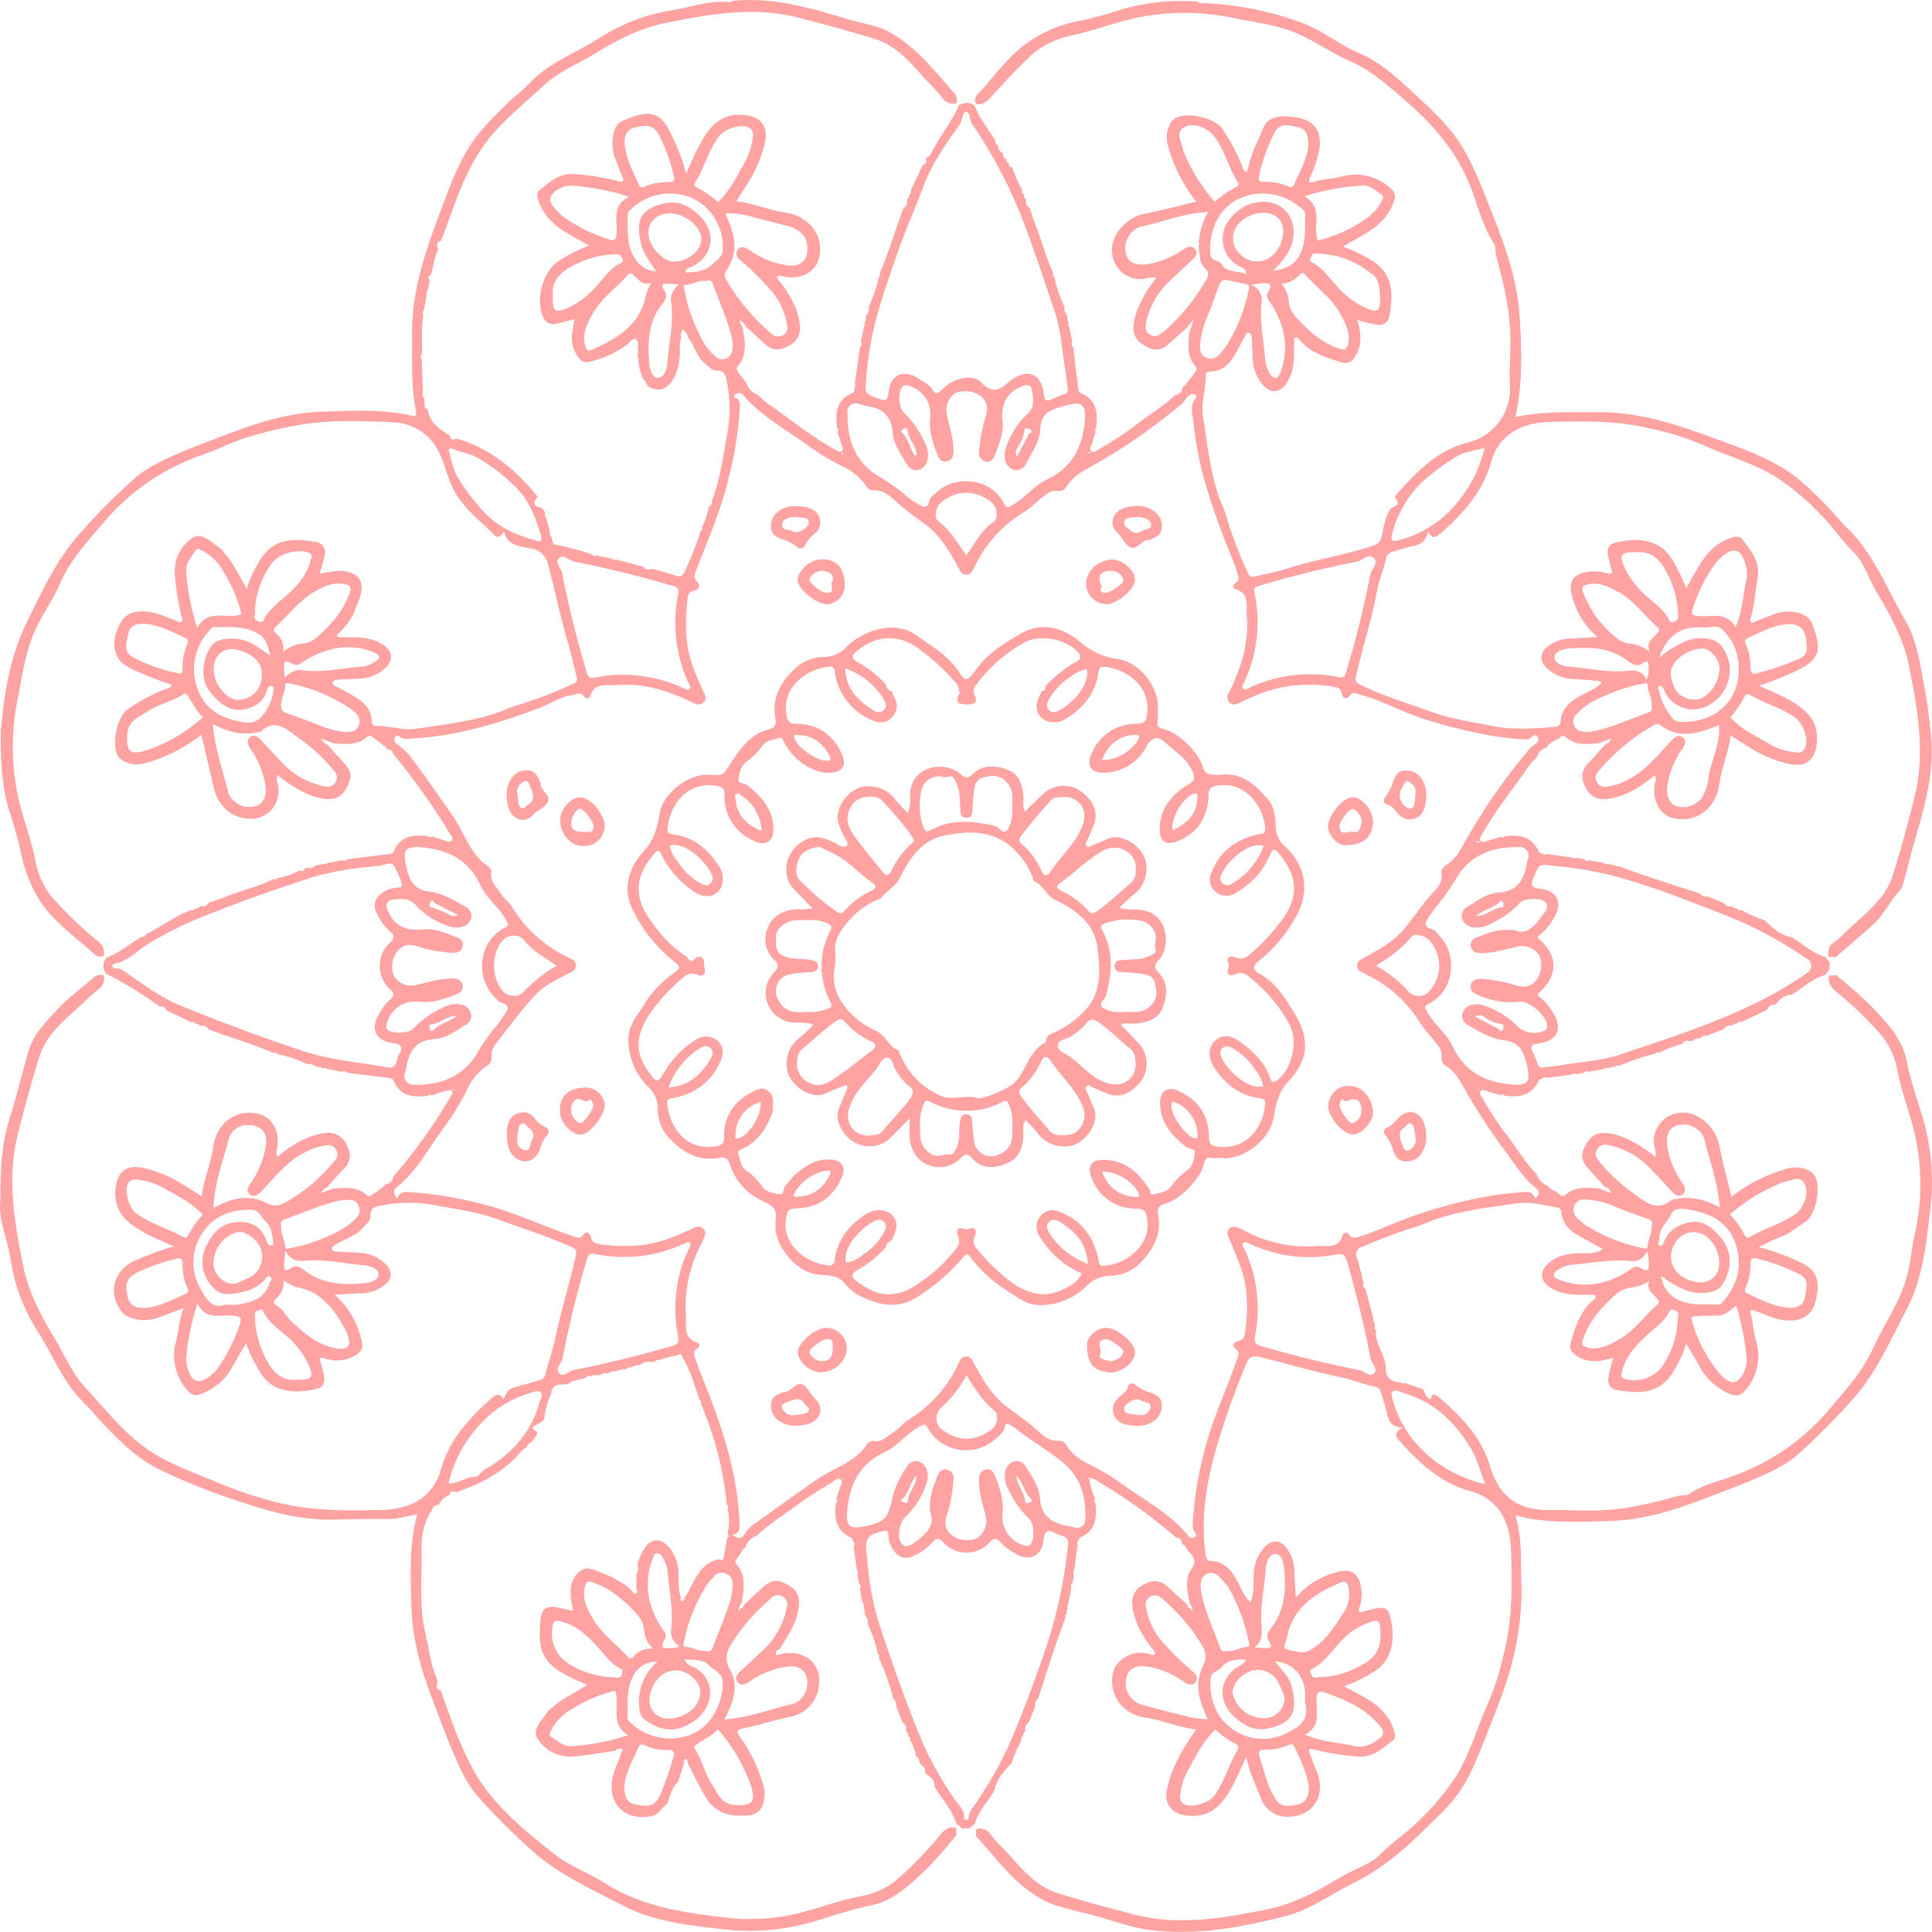 <svg xmlns="http://www.w3.org/2000/svg" width="720.221" height="720.173" viewBox="0 0 720.221 720.173">
  <g id="Group_144" data-name="Group 144" transform="translate(1474.234 -17330.879)" opacity="0.52">
    <path id="Path_1166" data-name="Path 1166" d="M270.765,971h0a.522.522,0,0,0-.3.125l.323-.108Z" transform="translate(-1300.226 16959.74)" fill="#ff4c4c"/>
    <path id="Path_1167" data-name="Path 1167" d="M176.43,971.016l.341.125a.466.466,0,0,0-.323-.161h0Z" transform="translate(-1374.896 16959.725)" fill="#ff4c4c"/>
    <path id="Path_1168" data-name="Path 1168" d="M89.919,884.415a.574.574,0,0,0-.179-.215.878.878,0,0,0,.144.215Z" transform="translate(-1443.738 16890.811)" fill="#ff4c4c"/>
    <path id="Path_1169" data-name="Path 1169" d="M733.474,1031.982c-1.794-8.558-7.535-14.245-13.043-20.094a175.76,175.76,0,0,0-13.259-11.716l-2.566.2c-.664,2.6.718,4.306,2.512,5.831a138.135,138.135,0,0,1,17.331,16.793,30.5,30.5,0,0,1,5.777,13.635c1.669,8.145,4.844,15.86,6.549,23.951a85,85,0,0,1-.269,36.277c-1.256,5.669-1.615,11.464-3.337,17.08-2.835,9.186-8.4,16.972-12.326,25.566s-9.85,15.071-15.627,21.87a84.019,84.019,0,0,1-37.676,25.961c-5.1,1.794-10.424,3.032-15,6.208-1.023.718-2.727.341-4.055.718-11.052,3.086-22.1,5.705-33.783,5.49-4.557,0-9.15-.233-13.743-.179-11.213.161-19.036-3.768-22.839-16.56-3.247-10.872-10.962-18.6-19.323-25.746a2.458,2.458,0,0,0-2.332-.538c-.108,1.435-.61,2.135-1.794.682a14.551,14.551,0,0,1-1.346-2.817l-6.818-2.4c-.556.233-1.094.431-1.525-.233-3.463,0-5.723-1.6-5.687-5.257,0-5.1-4.18-8.97-3.588-14.245a1.13,1.13,0,0,1-.395-1.471l-.251-1.417a1.166,1.166,0,0,1-.395-1.435c-.933-3.588-1.884-7.176-2.817-10.765-.449-.61-1.346-1.059-.754-2.063-.807-3.229-1.453-6.495-2.458-9.652a2.835,2.835,0,0,1,1.794-4.144,204.049,204.049,0,0,1,20.417-7.643c2.709-.861,5.239-2.1,7.93-2.978,9.509-3.086,19.359-4.216,29.154-5.634,5.239-.754,10.3.646,15.393,1.561a1.668,1.668,0,0,1,1.453,1.794c.449,5.059,4.055,7.463,8.02,9.58,2.368,1.274,4.719,2.584,7.464,4.073-2.512,1.794-5.006,1.525-7.338,1.543-4.593,0-8.971.5-12.7,3.588s-3.588,6.782.682,9.419c4.593,2.871,9.706,2.458,14.748,2.53h1.686c.592,1.364-.52,1.794-1.13,2.4-4.557,4.091-6.208,9.652-7.93,15.214-.736,2.368.215,3.732,2.117,5.041,4.252,2.924,8.737,2.314,13.689.807-.664,2.62-1.31,4.719-1.7,6.872-.5,2.709.377,4.665,3.391,5.2,9.814,1.7,16.829.861,21.709-8.666a34.967,34.967,0,0,0,3.8-8.719c1.794,3.014,3.319,5.526,4.772,8.091a22.39,22.39,0,0,0,12.092,10.908c2.458.843,3.875,0,5.382-1.794a19.143,19.143,0,0,0,3.75-18.336c-.807-2.978-1.094-6.082-1.668-9.114-.126-.664-.771-1.364-.143-1.991s1.507.126,2.225.341c3.265,1.041,6.3,2.727,9.778,3.176,6.118.807,10.549-1.525,11.877-6.405,2.3-8.361.7-12.38-5.759-15.286a91.931,91.931,0,0,0-15.286-5.562c3.319-1.543,5.813-2.906,8.432-3.857,3.3-1.2,5.867-3.588,8.791-5.382,4.055-2.476,6.082-12.559,3.911-16.954-1.292-2.566-5.705-4.109-9.473-3.265a58.2,58.2,0,0,0-21.8,10.765c-1.561-6.567-3.3-12.918-4.557-19.377s-7.661-12.164-13.42-12a10.585,10.585,0,0,0-10.765,12.451,9.152,9.152,0,0,1,.395,4.108,42.29,42.29,0,0,0-8.791-5.885,26.91,26.91,0,0,0-7.966-2.942c-4.97-.789-7.464.664-9.67,5.185a6.01,6.01,0,0,0,.843,7.177c2.1,2.422,4.252,4.79,6.387,7.176.646.754,2.386.7,2.063,2.189a.466.466,0,0,1,.52-.108c.161,0,.251.341.377.52l-.969-.126a.342.342,0,0,0,0,.126v-.126l-3.893-1.507c-4.36-.305-8.755-.879-12.433,2.422-1.058.951-2.1,0-2.8-.7-1.094-1.041-2.871-1.094-3.588-2.619a6.459,6.459,0,0,1-4.234-4.27c-4.575-4.665-7.786-10.388-11.823-15.483a111.918,111.918,0,0,1-8.468-13.043c-.467-.771-1.382-1.6-.7-2.53s1.7-.323,2.6,0c1.579.5,3.158.969,4.754,1.453a1.04,1.04,0,0,1,1.507.18c5.526.7,10.424,0,12.936-5.921.108-.269.789-.3,1.22-.448.395-.628.933-.52,1.489-.251l9.2-1.22c.682-.592,1.453-.323,2.225-.215l2.763-.52a1.059,1.059,0,0,1,1.507-.341l5.669-.969c.628-.736,1.417-.556,2.189-.413a2.691,2.691,0,0,1,2.045-.413c.323-.789.951-.52,1.525-.431a83.456,83.456,0,0,1,13.51-4.5c.341-.7.915-.52,1.489-.394a45.781,45.781,0,0,1,8.684-3.3c.7-1.794,2.243-.9,3.445-.987a3.839,3.839,0,0,1,3.086-1.059,2.458,2.458,0,0,1,2.637-1l6.261-2.458a2.4,2.4,0,0,1,3.014-1.184,2.511,2.511,0,0,1,2.117-.951c.233-.861.843-.682,1.453-.556l9.311-4.378c.7-1,1.346-2.081,2.835-1.938l.7-.215a7.176,7.176,0,0,1,5.723-3.588c4.2-2.4,7.679-6.01,12.559-7.338l1.615-2.009v-2.709l-1.615-2.045c-4.844-1.292-8.289-4.952-12.559-7.32-4.216-.771-7.176-3.588-10.1-6.369a42.868,42.868,0,0,1-8.468-3.714c-.61.126-1.22.305-1.453-.556a2.511,2.511,0,0,1-2.117-.951,2.4,2.4,0,0,1-3.014-1.184l-6.261-2.458a2.458,2.458,0,0,1-2.637-1c-6.961-2.261-13.922-4.5-20.866-6.818-3.14-1.059-6.244-2.279-9.347-3.427-.574,0-1.2.359-1.507-.431a2.709,2.709,0,0,1-2.063-.412c-.771.143-1.561.323-2.189-.413l-5.669-.969a1.059,1.059,0,0,1-1.507-.341l-2.763-.52c-.754.108-1.543.377-2.225-.215l-9.2-1.22c-.556.269-1.094.377-1.489-.251-.431-.144-1.112-.179-1.22-.448-2.494-5.956-7.41-6.62-12.936-5.921a1.04,1.04,0,0,1-1.507.179l-5.059,1.6c-.771.251-1.651.736-2.3,0s.143-1.794.556-2.494c4.593-8.271,10.478-15.645,15.968-23.323a24.079,24.079,0,0,1,4.467-5.382,4.449,4.449,0,0,1,3.588-3.588c1.13-2.261,3.714-2.655,5.382-4.126a1.148,1.148,0,0,1,1.615,0c3.588,3.373,8.056,2.763,12.415,2.458l3.929-1.525h0l.951-.108c-.126.179-.2.448-.359.5a.5.5,0,0,1-.431,0c.341,1.058-.987,1.041-1.543,1.507-2.153,2.368-4.27,4.79-6.477,7.176-2.727,2.835-2.691,5.741-.825,9.06a7.3,7.3,0,0,0,7.894,4.162c6.1-.736,11.177-3.75,15.968-7.356.538-.413,1.041-.879,1.794-1.525a3.462,3.462,0,0,1,.161,2.87c-1.094,5.382.933,10.567,5.024,12.559a13.348,13.348,0,0,0,15.214-3.588,15.752,15.752,0,0,0,3.588-7.948c.753-6.261,3.588-12.039,4.288-18.695,2.8,1.794,5.382,3.445,8.091,5.077a45.031,45.031,0,0,0,13.474,5.472c6.477,1.507,10.011-1.4,10.621-7.876.825-8.971-5.041-13.061-11.662-16.649-3-1.615-6.19-2.871-9.939-4.593a101.9,101.9,0,0,0,15.555-6.351c8.648-4.539,6.943-8.971,4.378-16.524-1.525-4.521-8.791-6.01-14.748-3.588-2.081.843-4.2,1.651-6.3,2.44-.61.233-1.256.915-1.9.251s0-1.31.108-1.973c1.256-4.844,1.686-9.832,2.458-14.748.9-5.867-2.584-9.868-5.687-14.03-1.059-1.453-2.673-1.059-4.252-.574-5.293,1.668-8.791,5.382-11.626,9.939-1.794,2.763-3.247,5.687-5.113,8.971a56.494,56.494,0,0,0-5.023-10.46c-4.88-8.791-14.73-8.486-21.978-6.441-2.207.628-2.476,2.763-2.081,4.754s1.023,4.144,1.561,6.244c-.879.789-1.794.144-2.583,0a15.93,15.93,0,0,0-5.669-.466c-6.513.646-8.54,3.929-6.495,10.065A29.208,29.208,0,0,0,618.22,874.1c-4.037.251-7.177.556-10.406.592a14.138,14.138,0,0,0-7.338,2.422c-3.75,2.332-4.2,5.741-.969,8.737a14.911,14.911,0,0,0,9.67,3.929c3.086.162,6.154.413,9.222.664a5.579,5.579,0,0,1,1.471.61c-1.956,2.3-4.593,3.158-6.907,4.378-4.216,2.26-7.948,4.683-8.45,10.047a2.045,2.045,0,0,1-1.9,2.117c-7.984.664-15.806,1.256-23.88-.377-7.392-1.507-14.945-2.476-22-5.077-8.971-3.265-18.1-5.921-26.679-10.1-1.633-.789-2.243-1.507-1.794-3.5,2.512-10.765,5.885-21.206,7.876-32.061.718-3.893,2.476-7.7,3.3-11.68a3.032,3.032,0,0,1,2.314-2.422c2.512-.718,4.97-1.6,7.517-2.117,2.871-.592,5.149-1.7,5.813-5.544,1.633,3.229,3.122,2.135,4.683.753,8.361-7.356,15.788-15.5,18.8-26.517,2.924-10.765,12.29-14.748,21.224-14.981,13.259-.359,26.553-.628,39.471,2.727a104.07,104.07,0,0,1,17.941,5.651c8.971,4.126,18.515,6.692,27.019,11.769a92.249,92.249,0,0,1,17.654,14.819c4.216,4.2,7.41,9.186,11.644,13.366s5.669,9.8,8.576,14.658c5.239,8.773,10.227,17.708,12.254,27.863,3.265,16.291,6.208,32.671,2.009,49.248-2.458,9.742-5.059,19.466-8.091,29.047-2.279,7.176-7.84,12.272-13.366,17.152-2.853,2.494-5.382,5.382-8.45,7.625a4.719,4.719,0,0,0-1.991,5.382l2.566.2,13.635-11.841c4.252-3.732,6.531-8.971,10.316-13.115a11.25,11.25,0,0,0,1.794-4.593c1.22-4.342,2.225-8.737,3.481-13.061,3.588-12.308,7.266-24.579,6.495-37.676a189.721,189.721,0,0,0-3.032-22.462c-1.417-7.894-2.727-15.968-6.71-22.731-6.854-11.7-11.59-24.759-21.709-34.519-2.53-2.44-4.737-5.382-7.32-7.966a141.052,141.052,0,0,0-10.765-10.28c-8.827-7.069-19.376-10.765-29.746-14.568-14.514-5.382-29.029-10.46-44.978-10.352-10.334,0-20.614-.377-30.859,1.794,2.817-12.559,2.4-25.279,1.561-37.874s-4.952-24.831-9.688-36.69c-3.588-8.971-6.746-18.049-11.841-26.409-4.521-7.392-10.765-13.079-16.919-18.8-6.584-6.172-13.294-12.559-21.942-16.147-7-2.942-12.9-8.092-20.04-10.765a119.76,119.76,0,0,0-38.107-7.643c-.574,0-1.2,0-1.561-.556a80.733,80.733,0,0,0-28.168,2.924,153.835,153.835,0,0,1-15.07,4.162,48.01,48.01,0,0,0-24.938,12.218c-4.324,4.18-8.091,8.971-12.056,13.474-1.346,1.543-3.391,2.835-2.386,5.382,2.745.5,4.378-1.076,6.046-2.924,4.414-4.934,8.971-9.814,13.653-14.353a33.137,33.137,0,0,1,16.578-8.361c8.02-1.794,15.627-4.754,23.611-6.459a89.079,89.079,0,0,1,36.636.161c7.446,1.489,14.981,2.368,22.121,5.185s13.653,7.661,20.794,10.765c8.253,3.588,14.73,9.563,21.278,15.232,10.334,8.971,19.107,19.3,24.077,32.545,2.548,6.818,4.288,14.03,8.4,20.238.754,1.13.341,2.978.754,4.414,3,10.765,5.526,21.673,5.382,33.083,0,5.042-.52,10.119-.161,15.16a21.745,21.745,0,0,1-3.588,13.2,20.542,20.542,0,0,1-12.559,8.45c-11.034,2.906-18.695,10.765-25.925,19-.377.431-.933,1.364-.807,1.489,2.942,3.158-1.2,3.068-1.974,4.485a25.692,25.692,0,0,0-2.44,7.41c-1.094,5.562-1.4,5.221-6.871,6.925-9.473,2.942-19.3,4.431-28.706,7.517-4.019,1.328-8.271,1.974-12.379,3.086-1.92.52-2.225-.861-2.745-1.991a153.6,153.6,0,0,1-7.84-20.722c-.807-2.727-2.117-5.221-2.978-7.93-3.086-9.509-4.162-19.376-5.651-29.154-.807-5.2,1.2-10.262,1.059-15.447,0-.861.969-1.2,1.794-1.238,5.293-.2,7.786-3.929,10.011-7.966.843-1.543,1.579-3.158,2.458-4.683.449-.771.736-2.081,1.794-1.794s1.041,1.417,1.094,2.35c.144,2.6.2,5.221.377,7.822a14.944,14.944,0,0,0,3.839,9.347c3.014,3.283,6.351,2.87,8.773-.771,3.463-5.2,2.584-11.088,2.835-16.811,1.238-.664,1.794.467,2.3,1.059,4.18,4.665,9.85,6.351,15.537,8.073a3.786,3.786,0,0,0,4.539-1.794c3.122-4.288,2.583-8.971,1.13-13.994,2.494.61,4.593,1.238,6.71,1.633,2.709.52,4.7-.287,5.257-3.319,1.794-9.742.9-16.883-8.612-21.745a49.082,49.082,0,0,0-8.719-3.947c4.647-2.853,9.132-4.916,12.954-8.092a20.076,20.076,0,0,0,6.1-8.971,3.821,3.821,0,0,0-1.346-4.719,19.251,19.251,0,0,0-18.21-4.36c-3.445.915-7.069.861-10.5,2.028-2.153.735-1.651-.646-1.184-1.9a44.853,44.853,0,0,0,3.463-10.765c.736-6.549-2.045-10.3-8.576-11.393-6.854-1.148-10.89-.108-12.559,4.288S489.439,693,488.47,697.56c-.251,1.112-.682,2.189-1.023,3.283-1.274-.431-1.4-1.525-1.686-2.35a71.763,71.763,0,0,0-7.338-13.761c-2.583-4.144-13.384-6.531-17.564-4.037-2.368,1.417-3.768,5.723-2.96,9.293a58.077,58.077,0,0,0,10.765,21.834c-6.566,1.561-12.918,3.283-19.359,4.539s-12.182,7.679-12.021,13.42a10.6,10.6,0,0,0,12.433,10.765,9.225,9.225,0,0,1,4.126-.395,42.182,42.182,0,0,0-5.418,8.36,27.271,27.271,0,0,0-2.942,7.984c-.789,4.97.646,7.464,5.185,9.67a6.028,6.028,0,0,0,7.176-.843c2.422-2.1,4.79-4.252,7.176-6.387l1.346-1.579c.2-.287.287-.825.682-.646a.485.485,0,0,1,.126-.484c.09-.108.341-.108.52-.144l-.395.807h0c-.09.341-.161.664-.233.987-.359.987-.718,1.974-1.059,2.96-.305,4.36-.879,8.737,2.422,12.415.951,1.076-.108,1.991-.664,2.817a40.493,40.493,0,0,1-2.817,3.588c.161.484-.108.628-.538.628l-.807.735a2.96,2.96,0,0,1-2.763,2.835c-4.557,4.485-10.173,7.607-15.142,11.572a110.29,110.29,0,0,1-13.294,8.648c-.843.5-1.794,1.651-2.781.754s-.161-1.794.126-2.6c.5-1.579.969-3.158,1.453-4.736a1.04,1.04,0,0,1,.18-1.507c.556-5.382.287-10.227-5.616-12.7-.987-.413-1.059-1.489-1.166-2.422-.592-4.916-1.2-9.814-1.794-14.712a1.794,1.794,0,0,1-.377-2.225c-.377-1.794-.771-3.732-1.166-5.6-.449-.467-.287-1-.179-1.543a2.637,2.637,0,0,1-.413-2.063c-.484-1.166-1.561-2.189-1.059-3.588a47.709,47.709,0,0,1-3.875-11.357c-.7-.341-.52-.933-.413-1.489-2.727-5.6-4.18-11.68-6.441-17.457-.861-2.189-1.579-4.449-2.35-6.656a2.4,2.4,0,0,1-1.184-3.014,2.511,2.511,0,0,1-.951-2.117c-.861-.233-.682-.861-.556-1.453a42.879,42.879,0,0,1-3.714-8.468c-.843-.161-1.489-.5-1.274-1.543a2.118,2.118,0,0,1-1.094-1.561c-.664-.5-1.292-1.023-1.059-1.991-.861-.843-2.153-1.417-1.794-2.978-.592-.556-1.328-1.023-1.094-2.027-2.673-4.27-5.956-8.181-7.769-12.971a4.773,4.773,0,0,0-5.956,0c-2.619,6.243-7.069,11.41-10.065,17.421a3.588,3.588,0,0,1-1.92,1.991l-.269.682a1.489,1.489,0,0,1-1.184,2.117l-4.378,9.311c.126.592.3,1.22-.556,1.453a2.566,2.566,0,0,1-.951,2.117,2.44,2.44,0,0,1-1.184,3.014c-3.05,7.984-5.382,16.273-8.809,24.113.108.556.3,1.148-.395,1.489a48.8,48.8,0,0,1-3.875,11.357c.449,1.453-.5,2.512-1.059,3.588a2.709,2.709,0,0,1-.413,2.063c.108.538.251,1.076-.179,1.543l-1.184,5.6a1.794,1.794,0,0,1-.359,2.225l-1.92,13.474c.215.556.341,1.077-.2,1.525a1.471,1.471,0,0,1-.52,1.9c-5.974,2.494-6.638,7.392-5.939,12.936a1.041,1.041,0,0,1,.179,1.507c.52,1.686,1.058,3.373,1.6,5.059.233.771.736,1.651,0,2.3s-1.794-.144-2.512-.574c-8.253-4.575-15.627-10.46-23.323-15.968a23.607,23.607,0,0,1-5.382-4.449,6.369,6.369,0,0,1-4.216-4.252c-1.041-1.4-2.135-2.763-3.122-4.18-.395-.556-.969-1.292-.413-1.956,3.893-4.414,2.924-9.491,2.063-14.55l-1-2.009h0l-.108-.969c.179.126.449.2.5.359a.449.449,0,0,1,0,.5c1.292-.341,1.292,1.2,1.938,1.794,2.3,2.081,4.611,4.109,6.854,6.244,2.727,2.566,5.49,2.62,8.755.843a7.356,7.356,0,0,0,4.378-7.786c-.7-6.351-3.839-11.626-7.7-16.542-.359-.448-.933-.754-.825-1.525.682-.753,1.525-.251,2.243-.108,5.956,1.148,11-.933,12.918-5.382a12.989,12.989,0,0,0-4.073-15A16.148,16.148,0,0,0,315.5,715.9c-6.154-.79-11.805-3.588-18.3-4.234,1.794-2.835,3.5-5.382,5.113-8.127a45.355,45.355,0,0,0,5.58-13.815c1.364-5.992-1.7-9.6-7.7-10.208-9.168-.933-13.366,4.88-16.972,11.68-1.6,3.014-2.871,6.172-4.719,10.173a72.654,72.654,0,0,0-5.687-14.837c-4.36-9.85-10.155-8.271-18.228-4.719-3.588,1.561-4.521,8.845-2.476,14.03l2.44,6.3c.233.628.879,1.274.323,1.938s-1.292.126-1.974,0a96.352,96.352,0,0,0-16.147-2.548c-5.508-.413-9.258,3.086-13.1,6.208-1.094.9-.61,2.4-.2,3.7,1.794,5.382,5.562,8.971,10.191,11.823,2.709,1.668,5.526,3.158,8.719,4.952a53.11,53.11,0,0,0-11.2,5.615c-6.3,4-9.15,15.16-5.616,21.673a3.911,3.911,0,0,0,4.593,1.794c2.171-.413,4.306-1.076,6.746-1.687-.341,2.153-.718,4.091-.951,6.046a11.662,11.662,0,0,0,2.548,8.325,3.3,3.3,0,0,0,3.588,1.6,36.994,36.994,0,0,0,14.73-6.728c.861-.682,1.328-2.279,2.817-1.6s.771,2.117.951,3.211a11.752,11.752,0,0,1-.233,3.14c.628.377.574.9.341,1.471a23.988,23.988,0,0,0,1.794,6.961,3.7,3.7,0,0,1,1.435,2.279c3.839,3.1,8.163,1.543,10.46-3.588a22.428,22.428,0,0,0,1.794-9.617,12.559,12.559,0,0,1,.484-4.539,4.575,4.575,0,0,1,.556-3.158,5.383,5.383,0,0,1,2.135,3.176c2.261,3,3.032,6.943,6.082,9.437,1.364,1.112,2.584,2.781,4.431,2.745,2.691,0,3.283,1.381,3.714,3.588a50.325,50.325,0,0,1,.413,19.179c-1.651,8.63-2.583,17.421-5.849,25.674a2.3,2.3,0,0,1-1.238,2.53,24.938,24.938,0,0,1-2.512,7.464.987.987,0,0,1-.484,1.435,122.92,122.92,0,0,1-5.921,15.07c-.736,1.561-1.543,2.117-3.283,1.543-2.906-.969-5.885-1.794-8.845-2.566a2.907,2.907,0,0,1-3.481-.807l-10.083-2.691a1.148,1.148,0,0,1-1.507-.341l-5.633-1.094c-.574.233-1.13.341-1.525-.3a90.892,90.892,0,0,0-13.617-3.714c-1.292-.251-1.6-1.561-1.561-2.817a1.148,1.148,0,0,1-.592-1.525l-1.507-5.634a1.364,1.364,0,0,1-.377-1.525l-.233-1.022c-.52-.467-.969-1.238-1.561-1.382-3.086-.718-2.548-2.225-1.023-4.019-8.038-10.029-17.529-17.941-30.141-21.655-1.13.359-2.314.843-2.476-1.076-3.821-2.386-7.679-4.772-8.343-9.85-1.686-.538-1.13-1.956-1.22-3.122l-.251-1.364c-.718-.646-.538-1.435-.341-2.207l-.431-12.056a1.041,1.041,0,0,1,0-1.6c.377-4.719-.395-9.491.556-14.191-.161-.753-.5-1.525.179-2.225l1.184-6.333a1.256,1.256,0,0,1,.377-1.471l.718-3.588c-.807-.879-.449-1.525.431-2.045,1-3.1,1.148-6.441,2.691-9.383-.359-1.328-1.023-2.763,1.094-3.283,5.149-13.348,8.971-27.324,18.336-38.663,5.992-7.177,13.312-13.061,20.166-19.412,5.526-5.131,12.4-7.715,18.623-11.536,8.289-5.1,16.936-9.616,26.571-11.554,16.291-3.283,32.653-6.226,49.23-2.027,9.724,2.476,19.448,5.077,29.029,8.092,7.176,2.279,12.308,7.8,17.152,13.33,2.494,2.853,5.382,5.382,7.625,8.45a5.005,5.005,0,0,0,5.382,2.117,4.126,4.126,0,0,0-1.184-4.162c-6.19-7.051-11.967-14.443-19.843-19.9a29.8,29.8,0,0,0-8.4-4.378c-4.2-1.238-8.5-2.117-12.684-3.391-13.456-4.091-26.912-7.769-41.265-6.369-.395.179-.825.556-1.2.52-7.392-.933-14.353,1.9-21.368,2.978a69.976,69.976,0,0,0-27.073,10.316c-8.863,5.6-18.946,9.2-26.427,17.169-2.494,2.637-5.616,4.844-8.253,7.535a144.675,144.675,0,0,0-10.28,10.765c-7.284,9.114-10.944,20-14.963,30.715-5.382,14.353-10.191,28.706-10.011,44.333.108,9.545-.431,19.071,1.417,28.509.341,1.794,0,2.135-1.794,1.794-10.89-2.53-22.014-1.794-32.994-1.489-12.182.359-23.862,3.983-35.218,8.307-5.382,2.063-10.765,4.037-16.147,6.261-6.351,2.655-12.684,5.382-17.941,9.67A225.5,225.5,0,0,0,53.935,833.93c-9.778,10.37-15.519,23.055-21.529,35.362s-8.181,26.337-9.419,40.332c0,10.083.251,20.148,3.373,29.908a136.238,136.238,0,0,1,3.947,13.994c1.92,9.6,5.6,18.336,12.451,25.369,4.091,4.216,8.791,7.858,13.259,11.733,1.543,1.346,2.835,3.391,5.382,2.368a5.508,5.508,0,0,0-2.3-5.58,142.976,142.976,0,0,1-17.349-16.739,30.5,30.5,0,0,1-5.974-13.94c-1.651-8.02-4.754-15.609-6.459-23.593a90.01,90.01,0,0,1,.144-36.636c1.579-8.02,2.655-16.147,5.867-23.754,2.727-6.477,6.961-12.128,9.742-18.533,3.7-8.54,9.886-15.3,15.752-22.193a84.323,84.323,0,0,1,37.282-25.8c5.382-1.794,10.478-4.485,15.7-6.208a148.531,148.531,0,0,1,18.713-4.647c12.218-2.368,24.49-1.794,36.761-1.292a19.573,19.573,0,0,1,16.972,10.926c1.794,3.588,2.871,7.8,4.431,11.7,3.319,8.325,10.316,13.4,16.326,19.376,1.471,1.471,2.422.431,3.588-1.328,1.435,5.49,5.974,5.526,9.85,6.315a7.607,7.607,0,0,1,6.674,6.423c2.6,9.473,4.449,19.143,7.284,28.562,1.292,4.288,2.135,8.7,3.337,13.025.52,1.92-.825,2.243-1.974,2.763a162.372,162.372,0,0,1-20.614,7.84c-2.709.807-5.221,2.081-7.93,2.96-9.509,3.086-19.358,4.144-29.154,5.669-5.221.807-10.244-1.2-15.429-1.023-1.094,0-1.346-1.238-1.4-2.171-.251-5.005-3.875-7.32-7.571-9.545-1.794-1.094-3.75-1.956-5.616-2.96-.61-.323-1.453-.628-1.346-1.471s1.22-1.076,1.956-1.13c2.727-.2,5.382-.233,8.181-.395a14.712,14.712,0,0,0,9.616-4.037c3.05-3,2.566-6.19-.915-8.54-4.629-3.122-9.85-2.745-15.017-2.853-.664,0-1.381.377-2.314-.628,2.6-2.727,5.382-5.382,6.71-9.15.52-1.579,1.256-3.068,1.794-4.629,2.261-6.387-.359-10.029-7.284-10.316a40.342,40.342,0,0,0-7.5,1.112c.646-2.547,1.346-4.682,1.794-6.889a3.821,3.821,0,0,0-3.283-4.97c-9.581-1.794-17.026-.951-21.781,8.5a31.67,31.67,0,0,0-3.857,8.971c-3.05-4.9-5.041-9.581-8.414-13.33a10.763,10.763,0,0,0-2.189-2.314c-3.032-1.9-6.459-5.687-9.76-3.337a14.909,14.909,0,0,0-6.6,12.792,93.4,93.4,0,0,0,2.476,16.147c.179.771.933,1.633,0,2.261s-1.525-.287-2.279-.538c-3.265-1.059-6.315-2.691-9.8-3.14-3.893-.52-7.858,0-9.957,3.158-2.53,3.8-4,8.522-2.009,13.133,1.166,2.673,3.588,4.109,6.495,5.49A128.4,128.4,0,0,0,86.767,891.9c-.52,1.382-1.794,1.543-2.871,1.794a66.383,66.383,0,0,0-13.4,7.284c-4.073,2.53-6.279,13.007-3.947,17.277,1.31,2.386,5.705,3.929,9.222,3.158a58.4,58.4,0,0,0,21.978-10.854c1.6,6.692,3.176,13.079,4.611,19.52,1.525,6.818,6.423,11.393,12.81,11.734a10.28,10.28,0,0,0,11.088-12.828,6.387,6.387,0,0,1-.179-3.5,47.2,47.2,0,0,0,10.173,6.638,24.143,24.143,0,0,0,6.728,2.243c4.306.682,6.907-.43,8.773-3.75,2.422-4.306,2.225-6.172-1.13-9.9-1.974-2.207-4-4.378-6.01-6.566-.556-.466-1.794-.448-1.543-1.507a.484.484,0,0,1-.395,0c-.161,0-.269-.341-.395-.52l.969.108v-.108a.27.27,0,0,1,0,.126l3.911,1.507c4.36.305,8.737.879,12.415-2.422,1.059-.951,1.991.108,2.817.664a40.538,40.538,0,0,1,3.588,2.817c.52-.179.628.108.628.538l.754.807c.879,0,1.794.126,1.794,1.328a256.118,256.118,0,0,1,21.3,29.98c.449.754,1.364,1.579.664,2.512s-1.794.3-2.6,0c-1.561-.5-3.158-.969-4.736-1.453a1.041,1.041,0,0,1-1.507-.179c-5.382-.556-10.226-.287-12.7,5.616-.413.987-1.489,1.059-2.44,1.166l-14.694,1.794a1.794,1.794,0,0,1-2.225.359l-5.6,1.184c-.466.431-1,.287-1.543.179a2.71,2.71,0,0,1-2.063.413c-1.184.484-2.189,1.561-3.588,1.059l-1.31.431c-.233,1-.807.951-1.525.52a26.269,26.269,0,0,1-8.522,2.924c-.341.7-.933.521-1.489.395-5.562,2.835-11.7,4.144-17.439,6.459-2.189.879-4.449,1.579-6.692,2.35a2.4,2.4,0,0,1-3.014,1.184,2.458,2.458,0,0,1-2.1.951c-.233.861-.861.682-1.453.556-5.885,2.314-10.962,6.1-16.542,8.971-.556.592-1.023,1.328-2.027,1.094-4.27,2.673-8.181,5.956-12.971,7.751a4.808,4.808,0,0,0,0,5.974A143.262,143.262,0,0,1,82.426,1012a1.507,1.507,0,0,1,2.135,1.184l9.24,4.45c.592-.125,1.22-.3,1.435.556a2.475,2.475,0,0,1,2.117.951,2.386,2.386,0,0,1,3.014,1.184c8,3.05,16.291,5.382,24.131,8.809.556-.126,1.148-.3,1.489.395a48.8,48.8,0,0,1,11.357,3.875c1.453-.466,2.494.5,3.588,1.059a2.709,2.709,0,0,1,2.063.412c.52-.108,1.058-.269,1.525.18l5.616,1.184a1.794,1.794,0,0,1,2.225.359l14.694,1.794c.951.108,2.009.179,2.422,1.166,2.494,5.9,7.41,6.172,12.72,5.616a1.041,1.041,0,0,1,1.507-.179c1.92-.61,3.821-1.328,5.777-1.794,1.561-.395,2.476.179,1.489,1.794a199.016,199.016,0,0,1-21.637,30.285,3.032,3.032,0,0,1-2.817,2.781,26.48,26.48,0,0,1-5.131,4c-.556.413-1.256.754-1.938.144-3.588-3.373-8.056-2.763-12.415-2.476l-2.96,1.076-1,.215h0l-.754.413c0-.161,0-.413.108-.5a.467.467,0,0,1,.52-.126c-.215-.413.323-.5.628-.682,0-.538.484-.682.933-.754,2.153-2.368,4.27-4.772,6.477-7.087,2.727-2.835,2.727-5.723.843-9.06a7.32,7.32,0,0,0-7.894-4.18c-6.082.735-11.159,3.75-15.95,7.338-.556.413-1.059.879-1.794,1.507a3.229,3.229,0,0,1-.2-2.817c1.13-5.669-.987-10.765-5.382-12.667a13.1,13.1,0,0,0-14.873,3.588,16.254,16.254,0,0,0-3.57,8.289c-.736,6.154-3.588,11.805-4.216,18.372-2.8-1.794-5.382-3.445-8.074-5.059a45.442,45.442,0,0,0-13.456-5.49c-6.513-1.507-10.065,1.381-10.657,7.84-.825,8.971,5.006,13.1,11.626,16.667,3,1.615,6.208,2.87,10.155,4.683a113.181,113.181,0,0,0-14.353,5.239c-8.091,3.427-10.5,12.254-5.006,19.233,2.332,2.96,9.132,3.875,14.012,1.92,2.637-1.041,5.382-2.009,8.971-3.427-1.794,4.557-1.794,8.7-2.871,12.559a19.52,19.52,0,0,0,4.4,18.228,3.929,3.929,0,0,0,4.736,1.345,21.978,21.978,0,0,0,12.218-10.765l4.79-8.271a51.44,51.44,0,0,0,5.221,10.765c4.88,8.486,14.927,8.038,21.834,6.028,2.027-.592,2.368-2.619,2.045-4.467-.395-2.207-1.076-4.36-1.633-6.566,1.076-.682,2.027.09,3.032.269a13.726,13.726,0,0,0,8.056-.395c4.952-2.1,5.669-3.7,3.929-8.755a31.182,31.182,0,0,0-9.419-14.909c4.055-.233,7.176-.538,10.46-.574a13.976,13.976,0,0,0,7.32-2.476c3.732-2.314,4.109-5.723.861-8.737a14.927,14.927,0,0,0-9.347-3.875c-2.835-.2-5.687-.215-8.522-.431-.628,0-1.579-.161-1.794-.987s.682-1.148,1.256-1.543c3.355-2.189,7.446-3.14,10.209-6.279,1.184-1.346,2.906-2.6,2.853-4.378-.108-3.122,1.651-3.588,4.055-4a53.643,53.643,0,0,1,21.386.126c7.446,1.363,14.909,2.4,22.05,5.023,9.168,3.355,18.461,6.315,27.414,10.262,1.794.771,2.063,1.668,1.615,3.588-2.458,10.6-5.616,21.027-7.894,31.7-.861,4-2.4,8.056-3.319,12.164-.484,2.117-2.35,2.207-3.821,2.745-1.991.718-4.126,1.076-6.154,1.687-3.947,1.184-3.947,1.22-5.741,4.934-1.346-2.332-2.709-1.92-4.414-.395-8.307,7.392-15.734,15.447-18.856,26.481s-12,14.855-21.529,15.142c-13.133.413-26.266.449-39.076-2.637a153.665,153.665,0,0,1-22.893-7.643c-10.388-4.342-21.135-7.876-29.944-15.34-7.176-5.992-12.846-13.2-19.143-19.951-4.916-5.257-7.481-11.733-11.052-17.69-5.185-8.63-10.065-17.51-12.092-27.54-3.265-16.291-6.208-32.653-2.027-49.231,2.458-9.742,5.077-19.466,8.091-29.047,2.261-7.177,7.786-12.308,13.33-17.17,2.853-2.494,5.382-5.382,8.432-7.625a4.988,4.988,0,0,0,2.135-5.382,4,4,0,0,0-4.144,1.184c-4.019,3.588-8.54,6.746-12.236,10.675-4.7,4.988-9.85,9.975-11.769,16.775-2.314,8.307-4.378,16.685-6.961,24.92-3.068,9.742-3.337,19.735-3.355,29.836-.969,7.984,2.853,15.178,3.875,22.857a67.782,67.782,0,0,0,10.37,27.019c5.508,8.791,9.222,18.641,16.954,26.158,2.853,2.781,5.382,6.046,8.271,8.971,5.795,6.082,11.859,11.823,19.5,15.663a221.08,221.08,0,0,0,27.845,11.285c12.056,4.126,24.185,7.84,37.318,7.553,6.907-.161,13.869-.3,20.812-.233,3.588,0,6.818-1.292,10.388-1.579-.377,1.543-.736,2.781-.969,4.055-1.938,10.244-1.417,20.632-1.112,30.895.359,12.29,4,24.095,8.414,35.541,2.045,5.293,3.929,10.621,6.136,15.842,2.691,6.459,5.382,12.918,9.832,18.3a238.114,238.114,0,0,0,19.323,19.448c10.244,9.76,22.947,15.2,34.985,21.529,11.339,6.01,24.364,7.428,37.084,8.863a84.324,84.324,0,0,0,34.088-2.8c7.176-2.153,14.263-4.611,21.529-6.082,8.432-1.794,14.048-7.41,19.861-12.774a165.238,165.238,0,0,0,11.931-13.528l-.2-2.566c-2.6-.664-4.306.718-5.831,2.512a139.1,139.1,0,0,1-16.775,17.313,30.59,30.59,0,0,1-13.653,5.8c-7.769,1.6-15.2,4.413-22.893,6.315a77.145,77.145,0,0,1-27.522,1.417c-15.465-1.794-30.715-4.145-44.261-12.774-6.082-3.875-13.169-6.351-18.766-10.765-11.321-8.971-22.624-18.1-30-30.895a147.574,147.574,0,0,1-9.294-21.529c-1.076-2.889-2.1-5.8-3.14-8.684-2.117-.52-1.453-1.956-1.094-3.283a62.417,62.417,0,0,1-3.839-14.963,1.256,1.256,0,0,1-.377-1.471c-2.44-8.971-1.991-18.156-1.794-27.306v-8.127a24.023,24.023,0,0,1,4.127-12.469c.2-1.328,1.292-1.328,2.261-1.543a6.638,6.638,0,0,1,4.019-3.588c.161-1.92,1.346-1.453,2.476-1.076,9.437-3.194,18.049-7.661,24.508-15.537a7.338,7.338,0,0,1,1.794-1.184c.269-.861.628-1.632,1.633-1.794l2.279-3.122c.2-1.346-1.6-1.328-1.794-2.53,1.2-1.256,3.211-1.382,4.27-2.889l.251-1a29.621,29.621,0,0,1,2.476-8.666c.341-4.216,3.7-3.247,6.261-3.588,1.92-1.794,4.7-1.381,6.871-2.548.556-.735,1.328-.484,2.045-.395.395-.646.951-.556,1.525-.3l2.1-.287a1.13,1.13,0,0,1,1.471-.395l1.417-.251a2.009,2.009,0,0,1,2.153-.5,10,10,0,0,1,4.27-.915,1.22,1.22,0,0,1,1.435-.556,7.176,7.176,0,0,1,3.588-.969,4.36,4.36,0,0,1,4.324-1.058l1.4-.323a1.274,1.274,0,0,1,1.453-.449,22.126,22.126,0,0,1,6.423-1.632c1.059-.736,1.938-.969,2.243.718,3.032,4.862,4.449,10.37,6.315,15.717a.987.987,0,0,1,.484,1.435,123.884,123.884,0,0,1,9.706,37.677c.646.377.538.933.3,1.507a20.417,20.417,0,0,1,0,9.258.915.915,0,0,1-.144,1.543l-1.292,7.033c0,1.651-.969,1.238-1.9,1-5.939,1.238-8.181,6.172-10.657,10.765a11.069,11.069,0,0,1-1.956,3.283c-.2.628-.215,1.6-1.041,1.507s-.574-.969-.466-1.6c-1.184-3.068-.628-6.279-.861-9.419a15.321,15.321,0,0,0-3.768-9.293c-3.014-3.409-6.566-3.032-8.971.771a21.33,21.33,0,0,0-2.512,5.795c.126,1.238.574,2.512-.449,3.588v5.687c.359.61.61,1.31-.215,1.687s-.987-.287-1.256-.807c-4.162-4.324-9.652-6.226-15.035-8.325a1.2,1.2,0,0,1-1.453-.359c-3.588.431-6.136,3.588-6.531,7.93a23.161,23.161,0,0,0,.771,7.015c.179.592.3,1.13-.646.933-1.256-.341-2.512-.682-3.786-.987-5.6-1.274-7.356,0-7.751,5.849-.861,12.559,2.314,16.344,16.649,22.355.233.162.646.287.664.467.09.538-.395.556-.771.628-3.947,2.548-8.289,4.467-11.841,7.625a11.144,11.144,0,0,0-2.063,1.92c-1.938,3.122-5.885,6.584-3.463,10.011a14.532,14.532,0,0,0,12.756,6.531c5.382-.413,10.765-1.435,16.147-2.189a2.171,2.171,0,0,1,2.476-.664c.323.144.215.807-.2,1.13-.987,3.588-2.906,6.746-3.463,10.406-1.453,9.258,4.97,15.214,14.353,13.581,3.086-.556,4.108-3.211,6.208-4.736.969-2.924,1.686-5.992,4.055-8.235.718-2.261,1.435-4.539,2.135-6.8,0-.61-.2-1.543.628-1.543.5,0,.9.879.825,1.6,2.225,4.162,4.144,8.45,6.638,12.559,3.373,5.508,7.966,7.015,13.922,6.925,3.588,0,6.333-.807,7.481-4.485a11.087,11.087,0,0,0,.305-5.938,56.153,56.153,0,0,0-8.863-18.892c-1.417-2.063-1.471-2.781,1.328-3.319,5.813-1.13,11.446-3.014,17.259-4.234a13.062,13.062,0,0,0,10.621-10.6c1.794-8.97-5.077-14.909-14.245-12.792-.61.233-1.525.7-1.669-.144s.807-1.471,1.6-1.9c2.763-4.539,5.795-8.971,6.782-14.353.879-4.719-.233-7.41-3.8-9.347-4.4-2.368-6.136-2.117-10.119,1.525l-5.992,5.544c-.538.628-.646,1.794-1.794,1.615a.448.448,0,0,1,0,.466c0,.161-.341.251-.52.377a2.981,2.981,0,0,1,.108-.969h.018c.359-.807.736-1.6,1.112-2.4.7-4.826,1.633-9.652-2.009-13.869-.951-1.094,0-2.081.646-2.817.987-1.13,1.31-2.763,2.709-3.588a6.333,6.333,0,0,1,4.216-4.252c4.647-4.575,10.262-7.858,15.447-11.751,4.126-3.086,8.612-5.705,12.971-8.468.825-.52,1.794-1.651,2.8-.754s.161,1.794-.126,2.6c-.52,1.579-.969,3.158-1.453,4.737a1.04,1.04,0,0,1-.179,1.507c-.7,5.526,0,10.442,5.921,12.936.269.108.3.789.449,1.22.789.646.484,1.435.287,2.207l1.166,8.486c.592.682.341,1.471.215,2.225l.538,2.763a1.794,1.794,0,0,1,.359,2.225c.323,1.651.628,3.3.951,4.952.718.628.538,1.417.413,2.189a2.709,2.709,0,0,1,.413,2.063c.484,1.166,1.561,2.189,1.059,3.588a48.944,48.944,0,0,1,3.875,11.375c.7.341.5.933.395,1.489a86.009,86.009,0,0,1,5.382,15.214,2.458,2.458,0,0,1,1,2.638c.825,2.1,1.633,4.18,2.458,6.261a2.44,2.44,0,0,1,1.184,3.014,2.566,2.566,0,0,1,.951,2.117c.843.233.682.861.556,1.453a8.575,8.575,0,0,1,1.651,3.588c.538.413.395.951.341,1.489l.431.951a1.938,1.938,0,0,1,1.041,1.9l.9,1.471a1.686,1.686,0,0,1,1.2,2.1l.269.682c1.381,1.489,3.768,2.332,3.283,5.041,2.835,4.593,6.62,8.63,8.289,13.922.682.538,1.363,1.076,2.027,1.633h2.745l2.027-1.633c1.328-4.826,4.934-8.307,7.338-12.559.843-4.18,3.588-7.176,6.369-10.1a42.885,42.885,0,0,1,3.714-8.468c-.126-.592-.3-1.22.556-1.453a2.512,2.512,0,0,1,.951-2.117,2.4,2.4,0,0,1,1.184-3.014c.807-2.081,1.633-4.162,2.44-6.261a2.512,2.512,0,0,1,1-2.637c2.279-6.961,4.521-13.922,6.836-20.847,1.059-3.158,2.279-6.244,3.409-9.365,0-.574-.341-1.184.449-1.507a2.637,2.637,0,0,1,.413-2.063c-.108-.538-.269-1.077.179-1.543l1.2-6.315a1.076,1.076,0,0,1,.341-1.507l.52-2.763c-.108-.754-.377-1.525.215-2.225.413-3.068.807-6.136,1.22-9.2-.287-.556-.377-1.094.251-1.489.144-.413.179-1.094.449-1.22,5.956-2.494,6.6-7.41,5.921-12.936a1.041,1.041,0,0,1-.179-1.507c-.61-1.92-1.328-3.821-1.794-5.777-.395-1.561.2-2.494,1.794-1.489a198.664,198.664,0,0,1,30.285,21.637,1.852,1.852,0,0,1,2.063,2.1l.807.736c.431,0,.7.144.538.646a23.238,23.238,0,0,0,1.507,1.938c1.794,1.938,2.745,3.481.771,6.315-2.584,3.714-1.507,8.235-.7,12.469l.987,2.009h.018l.108.969c-.179-.126-.449-.2-.5-.359a.413.413,0,0,1,0-.5c-1.292.323-1.292-1.2-1.956-1.794-2.279-2.081-4.593-4.126-6.836-6.244-2.727-2.566-5.508-2.619-8.755-.843a7.356,7.356,0,0,0-4.378,7.786c.718,6.351,3.839,11.626,7.7,16.542.359.449.933.771.807,1.525-.7.718-1.6.341-2.243.09a11.106,11.106,0,0,0-12.828,5.131,13.258,13.258,0,0,0,3.427,14.945,14.909,14.909,0,0,0,7.553,3.588c6.495.79,12.559,3.714,19.412,4.432a87.628,87.628,0,0,0-7.751,12.882,45.245,45.245,0,0,0-3.158,9.437c-1.22,5.58,1.956,9.2,7.5,9.814,9.293,1.023,13.671-4.755,17.3-11.751,1.561-3.014,2.871-6.154,4.719-10.137,1.328,6.333,3.965,11.2,5.831,16.344a10.657,10.657,0,0,0,8,5.92c10.531.861,16.4-7.176,12.344-17.1-.861-2.1-1.6-4.234-2.44-6.315s0-2.027,1.6-1.579a98.008,98.008,0,0,0,16.147,2.6c5.6.538,9.276-3.014,13.187-5.992,1.256-.969.771-2.548.305-3.983-1.794-5.634-5.9-9.293-10.872-12.11l-7.607-4.127a51.342,51.342,0,0,0,10.46-5.024c8.791-4.88,8.468-14.748,6.423-21.978-.628-2.189-2.745-2.458-4.754-2.063s-4.144,1.023-6.226,1.561c-.789-.879-.143-1.794.09-2.6a15.429,15.429,0,0,0,.448-5.651c-.646-6.531-3.911-8.54-10.065-6.495a29.494,29.494,0,0,0-14.353,9.186c-.233-4.037-.538-7.176-.574-10.406a13.994,13.994,0,0,0-2.44-7.338c-2.314-3.75-5.723-4.2-8.719-.969a15.3,15.3,0,0,0-3.947,9.67c-.251,3.481.359,7.176-1.238,10.765-2.332-1.956-3.176-4.611-4.4-6.907-2.314-4.378-4.844-8.181-10.406-8.432-1.13,0-1.561-.718-1.794-1.794-2.225-14.174.251-27.9,4.2-41.444a310.521,310.521,0,0,1,10.765-30.159c1.077-2.655,2.3-3.373,5.382-2.6,10.083,2.566,20.076,5.382,30.285,7.607,4.162.879,8.253,2.6,12.559,3.427,1.417.269,1.794,1.346,2.189,2.512.7,2.386,1.453,4.754,2.045,7.176.664,2.763,1.364,5.382,6.028,5.526-3.588,1.794-2.727,3.337-1.292,4.97,7.392,8.325,15.483,15.788,26.517,18.784s14.676,12.38,15.017,21.314c.5,13.258.61,26.553-2.709,39.47a102.621,102.621,0,0,1-5.687,17.941c-4.091,8.97-6.674,18.515-11.751,27.019a92.92,92.92,0,0,1-14.819,17.654c-4.216,4.2-9.186,7.392-13.384,11.626s-9.778,5.651-14.658,8.576c-8.755,5.257-17.708,10.208-27.845,12.254-16.291,3.265-32.671,6.208-49.249,1.991-9.742-2.458-19.466-5.059-29.047-8.091-7.176-2.279-12.272-7.84-17.134-13.366-2.512-2.853-5.382-5.382-7.643-8.45a4.719,4.719,0,0,0-5.382-1.991l-.2,2.565c7.015,7.392,12.792,15.95,21.529,21.673a31.289,31.289,0,0,0,8.127,4.127c4.2,1.256,8.45,2.314,12.7,3.373,7.176,1.794,14.353,4.647,21.691,5.723,17.475,2.512,34.393-.736,51.24-4.988,9.652-2.422,17.439-8.486,26.158-12.7a86.316,86.316,0,0,0,17.564-11.967c4.9-4.091,9.2-8.666,13.779-13.007a54.861,54.861,0,0,0,12.164-16.847c3.5-7.517,6.244-15.286,9.329-22.965,6.046-15.124,9.634-30.643,9.114-46.97-.269-8.271.359-16.649-2.261-24.992,1.686.395,2.924.754,4.162.987,10.37,1.956,20.866,1.453,31.271,1.112,12.056-.377,23.646-3.911,34.878-8.235,5.382-2.063,10.765-4.019,16.147-6.261,6.566-2.781,13.151-5.382,18.6-10.047a250.25,250.25,0,0,0,19.179-19.107c9.76-10.244,15.2-22.947,21.529-34.985,5.956-11.213,7.374-24.131,8.827-36.725a84.216,84.216,0,0,0-2.655-34.734C737.385,1046.425,734.963,1039.32,733.474,1031.982ZM604.118,1113.74c-.879-.341-2.063-.7-2.135-1.687s1-1.794,1.956-2.332a12.562,12.562,0,0,1,4.306-1.579c7.338-.5,14.622-2.207,22.05-1.382,2.691.287,4.79-.574,6.549-3.768a29.651,29.651,0,0,1,.5,3.588c0,2.135.664,5.041-3.229,2.691-1.938-1.166-3.265.484-4.754,1.4-7.93,4.88-16.291,6.441-25.243,3.1Zm10.155,25.118c-1.615-.431-2.045-1-1.471-2.745,2.207-6.8,6.746-11.9,11.841-16.578a11.769,11.769,0,0,1,7.087-2.978,13.817,13.817,0,0,0,5.705-2.386c-.915,3.229,1.256,4.485,2.619,6.172.718.843,1.794,1.471.359,2.8-4.826,4.288-8.576,9.742-14.353,12.953-3.732,2.1-7.338,4.037-11.787,2.835Zm34.088-12.092c-.108.825-.179,1.651-.269,2.476a32.061,32.061,0,0,1-5.813,16.883,13.025,13.025,0,0,1-13.9,4.593c-1.794-.574-1.184-1.794-.951-2.835,1.292-5.723,5.221-9.76,9.293-13.528,2.942-2.727,6.369-4.952,8.253-8.648.5-1,1.059-1.023,1.956-.628s1.579.664,1.435,1.758Zm25.512,17.564c-.359,3.086-1.794,6.351-4.18,7.41-2.027.9-4.719-1.651-6.369-3.588a52.281,52.281,0,0,1-9.939-19.376c-.359-1.274.2-1.417,1.2-1.435,1.651,0,3.3-.233,4.952-.215,5.9,0,5.9,0,10.406-3.821a97.025,97.025,0,0,1,3.911,19.627,5.384,5.384,0,0,1,.018,1.471Zm19.933-32.563c3.588,2.027,2.207,5.382,1.794,8.289-.52,3.427-3.086,4.18-6.1,4.126-5.544-.431-10.334-3.068-15.268-5.275-1.023-.448-1.292-1.184-.718-2.314a21.277,21.277,0,0,0,1.794-8.97c0-1.9.682-2.171,2.332-1.794a68.646,68.646,0,0,1,16.165,6.01Zm-8.181-33.729a9.412,9.412,0,0,1,2.35-.825c2.6-.377,5.741-2.709,7.517.915s-.5,8.971-3.373,11.016c-5.149,3.75-11.357,5.275-16.739,8.486-1.256.754-1.669.467-2.4-.735a28.829,28.829,0,0,0-5.382-7.517,67.236,67.236,0,0,1,18.031-11.267ZM669.37,1099.4c3.158,8.271,1.471,15.537-4.055,22.175-.61.736-1.238,1.525-2.314,1.435-4.449-.377-8.971.52-13.33-1.292a10.98,10.98,0,0,1-7.643-9.437,36.921,36.921,0,0,0,8.971,5.257c5.382,2.171,11.734,1.148,13.689-1.794,3.588-5.382,3.857-12.146.126-16.937-5.221-6.71-9.6-8.163-16.147-5.221a10.46,10.46,0,0,0-5.58,5.921c-.3.771-.574,1.794-1.615,1.471-1.346-.413-.108-1.292-.161-1.956-.377-4.252,3.068-6.782,4.665-10.1,1-2.045,4.126-1.794,6.208-1.382,7.464,1.346,14.138,3.965,17.188,11.931Zm-21.852,0a7.984,7.984,0,0,1,11.841-1.4,12.721,12.721,0,0,1,4.252,9.437c0,5.382-4.2,8.271-9.455,6.943-8.379-1.955-10.585-9.509-6.584-14.819Zm-28.544-29.764c-1.13-1.346-1.956-2.548-.9-4.431a3.463,3.463,0,0,1,4.234-1.651,29.568,29.568,0,0,1,16.291,9.383c2.476,2.548,4.9,5.167,7.284,7.8,1.13,1.238,2.422,2.314,3.983,1.22s1.041-2.871,0-4.36a32.293,32.293,0,0,1-5.562-13.259c-.592-3.965.215-6.71,2.942-7.966a8.558,8.558,0,0,1,9.563,2.6,6.024,6.024,0,0,1,1.112,1.794c2.081,8.45,5.185,16.685,5.92,26.015-5.382-2.942-10.765-4.324-16.47-3.1-.466.09-1.076,0-1.4.251-5.9,4.844-10.352.395-14.64-2.655a65.785,65.785,0,0,1-12.361-11.482Zm-9.4,16.488a3.875,3.875,0,0,1,4.342-2.332,31.634,31.634,0,0,1,11.267,2.853c3.588,1.543,7.41,2.835,11.141,4.126,1.669.574,2.871,1.238,2.081,3,.251,2.853-1.4,5.023-1.489,7.535,0,.9-.664.843-1.543.646a62.365,62.365,0,0,1-21.529-8.558,36.391,36.391,0,0,1-3.014-2.494,3.929,3.929,0,0,1-1.256-4.611Zm50.11-160a18.318,18.318,0,0,1-2.655,8.056,8.7,8.7,0,0,1-9.509,2.942c-2.835-1.148-3.768-4.126-3.158-8.181a32.168,32.168,0,0,1,5.382-12.971c.987-1.471,1.92-3.14.3-4.431s-3.194,0-4.485,1.471c-4.988,5.382-9.6,11.2-16.4,14.5a20.418,20.418,0,0,1-7.733,2.422,3.176,3.176,0,0,1-3.445-1.9,2.978,2.978,0,0,1,.377-3.588,75.584,75.584,0,0,1,20.578-17.277,2.566,2.566,0,0,1,2.745-.251c7.177,5.634,14.353,3.068,21.87,0C664.149,913.786,660.794,919.706,659.682,926.129Zm32.294-21.888c3.068,2.207,5.293,8.45,3.445,11.644a2.906,2.906,0,0,1-3.086,1.256,24.67,24.67,0,0,1-10.765-3.588c-4.808-2.8-9.939-5.149-13.8-9.527a36.892,36.892,0,0,0,5.239-7.589c.628-1.076,1.076-1.346,2.171-.7,5.4,3.211,11.608,4.719,16.775,8.45Zm-4.7-34.662c6.261-1.076,8.845,1.166,8.971,8.4.484,3.839-3.588,4.431-6.369,5.723a102.828,102.828,0,0,1-11.787,3.839c-2.261.754-2.781,0-2.853-2.243a18.946,18.946,0,0,0-1.633-8.307c-.682-1.328-.269-2.1.843-2.566,4.144-1.866,8.217-4.109,12.81-4.9Zm-33.514-5.956a56.154,56.154,0,0,1,8.5-16.99,11.751,11.751,0,0,1,1.92-2.081c4.826-4.252,7.7-3.373,9.347,2.942a10.621,10.621,0,0,1,.323,4.9c-1.435,5.813-1.453,11.967-4.162,18.067-3.463-6.154-9.222-3.588-14.12-4.18-2.063-.305-2.476-.556-1.83-2.709Zm2.3,6.871a5.417,5.417,0,0,1,1.417.126c2.422.179,5.131-1.238,7.176.646a18.426,18.426,0,0,1,5.58,9.365c3.409,14.586-6.226,25.728-21.063,25.118-1.938,0-2.906-1.023-4.109-2.906a21.351,21.351,0,0,1-3.857-8.612c-.09-.646-.861-1.381,0-1.794s1.453.484,1.794,1.274a11.339,11.339,0,0,0,7.8,6.925c6.172,1.973,13.635-2.44,16.021-9.581a14.55,14.55,0,0,0-2.53-13.779c-1.974-2.709-7.822-3.5-12.182-1.956a40.744,40.744,0,0,0-10.872,6.513c2.745-7.894,7.84-11.554,14.8-11.321Zm-10.442,16.362c.807-5.544,9.957-9.9,13.671-7.93a8.79,8.79,0,0,1,4.431,6.477,13.187,13.187,0,0,1-4.916,10.406c-3.014,2.44-6.279,1.973-9.419.126-2.207-1.256-4.2-6.315-3.786-9.132Zm-12.164-44.3c4.18-.395,7.822,2.189,10.208,6.818a35.345,35.345,0,0,1,4.647,16.578c0,1.22,0,1.884-1.31,2.458-1.543.7-1.794-.323-2.35-1.22-1.794-3.229-4.683-5.257-7.338-7.607a32.868,32.868,0,0,1-8.971-11.267c-2.153-5.005-1.525-5.974,5.1-5.813Zm-20.686,14.658c-.52-1.561-.108-2.135,1.328-2.566,4.431-1.292,8.091.592,11.787,2.6,5.956,3.229,9.742,8.827,14.658,13.187,1.346,1.184.287,1.794-.323,2.548-1.346,1.794-3.983,2.978-2.548,6.566a14.982,14.982,0,0,0-7.822-3.014,8.971,8.971,0,0,1-5.023-2.494,39.2,39.2,0,0,1-12.075-16.882Zm-5.167,27.97c-2.207-.2-5.526-1.13-5.382-3.7.108-2.081,3.588-2.924,5.526-3.086,7.715-.646,15.376-.359,21.906,4.719,1.794,1.328,3.445,2.171,5.382.825,1.686-1.13,2.332-.771,2.261,1.238a11.589,11.589,0,0,1-.736,4.916c-1.794-3.947-5.023-3.588-8.02-3.283-7.069.574-13.958-1.112-20.955-1.686Zm2.673,17.941a23.017,23.017,0,0,1,8.289-5.974,66.882,66.882,0,0,1,16.721-5.669c1.041-.2,1.651-.287,1.686.843.09,2.494,1.794,4.665,1.435,7.32.161.969.538,1.991-.951,2.53-7.069,2.494-13.851,5.795-21.278,7.177a9.656,9.656,0,0,1-3.588,0,3.75,3.75,0,0,1-2.332-6.3Zm-68.553-67.656a42.037,42.037,0,0,1,10.765-18.784,86.828,86.828,0,0,1,13.223-9.832c2.763-1.794,6.531-2.1,10.478-3.265a50.235,50.235,0,0,1-11.572,22.014,41.767,41.767,0,0,1-20.22,12.4C542.006,838.595,540.858,838.5,541.719,835.473Zm-319.047,2.745c-7-1.991-13.528-4.539-18.856-10.011a74.132,74.132,0,0,1-10.639-13.94c-1.669-2.8-2.171-6.279-3.158-9.473-.215-.718.233-1.059,1.292-.915,3.05,1.417,6.746,1.794,9.993,3.732a70.816,70.816,0,0,1,13.061,10.065c5.58,5.221,8.038,11.841,10.029,18.838C224.878,838.218,224.376,838.612,222.672,838.218Zm-60.587,41.588c2.566,1,2.386,2.4.341,3.588a10.619,10.619,0,0,1-4.575,1.794c-7.176.448-14.353,2.225-21.709,1.435a7.177,7.177,0,0,0-7.176,2.691,23.106,23.106,0,0,1-.341-2.727c0-2.171-.449-4.736,3.14-2.476,1.9,1.2,3.283-.377,4.772-1.292C144.574,878.065,153.006,876.235,162.084,879.805ZM151.75,854.562c1.615.466,1.974,1.059,1.417,2.763-2.207,6.782-6.692,11.877-11.805,16.506a9.832,9.832,0,0,1-5.651,2.727,12.559,12.559,0,0,0-7.446,3.194,7.3,7.3,0,0,0-2.691-7.051c-.736-.682-1.22-1.31-.161-2.279,4.916-4.5,8.971-10.083,14.891-13.366C143.838,855.118,147.444,853.324,151.75,854.562Zm-33.963,10.765a9.885,9.885,0,0,0,0-1.561,32.868,32.868,0,0,1,6.423-17.3c2.476-3.481,9.742-5.382,13.581-3.786,1.794.7.933,1.991.682,2.978-1.435,5.777-5.382,9.85-9.652,13.671a38,38,0,0,0-7.266,7.176c-.52.807-.449,2.44-2.386,1.794s-1.633-1.561-1.381-2.906ZM95.523,842c.771-1.166,1.453-.61,2.35-.2a18.6,18.6,0,0,1,8.038,7.786,52.978,52.978,0,0,1,6.818,16.039c-5.382,2.117-12.308-2.4-16.488,5.059a86.994,86.994,0,0,1-4.126-21.081c-.215-2.943,1.83-5.2,3.409-7.553ZM72.038,881.474c-3.481-2.027-2.063-5.382-1.561-8.343.538-3.229,2.96-4,5.867-3.965,5.669.359,10.567,3.068,15.591,5.382a1.328,1.328,0,0,1,.646,2.045,22.39,22.39,0,0,0-1.794,9.347c0,1.794-.646,1.992-2.153,1.615a63.813,63.813,0,0,1-16.6-6.01Zm5.562,34.77c-6.351,2.1-7.876.628-7.41-6.028.341-4.988,4.4-6.279,7.643-8.414,4.091-2.691,9.078-3.588,13.133-6.3,1.238-.843,1.489.2,2.045,1.023,1.794,2.53,2.942,5.382,5.382,7.464A61,61,0,0,1,77.6,916.316ZM98.932,898.3A20.973,20.973,0,0,1,100.51,872c.61-.7,1.148-1.579,2.261-1.579,5.651,0,11.375-.5,16.6,2.691,3.086,1.9,3.086,5.113,4.27,7.93-3.158-1.794-5.616-4.252-8.971-5.382-5.382-1.794-11.177-1-13.151,1.794-3.409,4.79-4.126,12.11-.969,16.416,4.575,6.244,9.652,9.383,16.614,6.118a8.97,8.97,0,0,0,4.934-5.651c.3-.861.7-2.081,1.794-1.9s.789,1.561.646,2.386a17.134,17.134,0,0,1-2.476,6.584c-2.207,3.445-4.449,5.149-8.271,4.521C108.01,904.977,102.5,903.183,98.932,898.3Zm21.368-9.419a8.773,8.773,0,0,1-7.535,8.54c-3.337.646-5.939-1.507-7.894-4.144a12.325,12.325,0,0,1-2.494-7.177c0-5.58,4.216-8.7,9.634-7C117.859,880.864,120.766,884.327,120.3,888.884Zm26.714,34.842c1.13,1.346,1.794,2.583.843,4.449a3.588,3.588,0,0,1-4.27,1.579,29.443,29.443,0,0,1-16.255-9.4c-2.476-2.548-4.916-5.167-7.3-7.786-1.13-1.256-2.458-2.3-3.983-1.184s-.987,2.87,0,4.378a31.935,31.935,0,0,1,5.544,13.258c.592,3.929-.251,6.692-2.96,7.948a8.594,8.594,0,0,1-9.563-2.637,6.03,6.03,0,0,1-1.112-1.794c-2.063-8.45-5.185-16.667-5.9-25.961,5.382,2.853,10.765,4.36,16.47,3.068.466-.108,1.094,0,1.381-.251,5.885-5.382,10.137-.359,14.353,2.512a63.564,63.564,0,0,1,12.756,11.823Zm9.294-16.326c-.987,2.171-2.942,2.081-4.772,2.171a36.121,36.121,0,0,1-9.9-2.566c-4-1.651-8.074-3.086-12.146-4.539-1.543-.538-2.027-1.238-1.974-3.05,0-2.566,1.507-4.737,1.561-7.177,0-.807.449-1.076,1.435-.843a61.576,61.576,0,0,1,22.731,9.365c.574.413,1.076.915,1.615,1.381a4.216,4.216,0,0,1,1.489,5.257Zm-48.3,153.792a7.177,7.177,0,0,1,7.338-5.113c4.719,0,7.176,2.781,6.495,7.5a32.473,32.473,0,0,1-5.382,13.689c-1.041,1.543-2.314,3.283-.52,4.7s3.337-.269,4.683-1.686c4.934-5.239,9.455-11,16.147-14.227a21.53,21.53,0,0,1,7.715-2.44,3.247,3.247,0,0,1,3.588,1.794,3.1,3.1,0,0,1-.52,3.875,63.654,63.654,0,0,1-18.91,15.878,6.656,6.656,0,0,1-6.818-.179c-5.239-2.691-11.034-2.045-16.47.449l-3.086,1.489C102.7,1077.589,105.839,1069.479,108.01,1061.19Zm-34.429,27.863c-2.745-1.956-4.79-8.755-2.942-11.536a3.158,3.158,0,0,1,3.176-1.112,25.747,25.747,0,0,1,10.765,3.588c4.736,2.709,9.67,5.113,13.761,9.455a31.076,31.076,0,0,0-5.239,7.41c-.718,1.148-1.076,1.561-2.386.789C85.117,1094.525,78.837,1092.821,73.581,1089.053Zm2.871,35.2c-3.068,0-5.382-.843-6.118-4.18-1.13-4.862-.395-6.854,3.194-8.863a70.832,70.832,0,0,1,14.64-5.221c1.6-.484,2.548-.52,2.619,1.794a20.238,20.238,0,0,0,1.794,8.971,1.453,1.453,0,0,1-.789,2.3C86.785,1121.2,82,1123.877,76.451,1124.253Zm35.559,6.405a61.791,61.791,0,0,1-8.325,16.326,12.408,12.408,0,0,1-1.669,1.794c-4.988,4.5-8.181,3.445-9.634-3.229a10.084,10.084,0,0,1-.161-3.588,92.916,92.916,0,0,1,4.055-19.341c3.176,6.28,8.576,4.091,13.169,4.467C111.957,1127.429,113.123,1127.393,112.011,1130.658Zm-.879-7.661a34.193,34.193,0,0,1-4.378,0c-4.79,1.794-7.176-1.938-9.329-6.028a19.448,19.448,0,0,1,1.184-21.26c4.073-5.938,10.424-8.145,17.654-8.091,3.122,0,3.588,2.53,5.167,4.019,2.512,2.279,2.655,4.772,3.068,7.481,0,.664.323,1.579-.5,1.794s-1.507-.592-1.794-1.328c-1.669-5.6-6.01-7.733-11.159-7.392-5.867.395-9.581,4.575-11.769,9.706a13.312,13.312,0,0,0,2.889,14.694c3.068,3.588,7.464,2.494,11.285,1.615a14.622,14.622,0,0,0,7.93-4.467c.52-.592,1.094-2.009,2.153-1.112s-.161,1.651-.431,2.512C121.232,1121.006,116.317,1122.172,111.132,1123Zm3.839-9.814c-2.35.987-4.557,2.871-7.553,1.6a7.912,7.912,0,0,1-5.113-7.176,12.218,12.218,0,0,1,8.827-11.626c2.727-.754,7.553,2.6,8.773,6.1a8.648,8.648,0,0,1-4.88,11.105Zm17.69,37.82c-3.893.323-7.607-1.884-10.047-6.423a36.349,36.349,0,0,1-4.9-17.224c0-1.13,0-1.794,1.256-2.135.628-.161,1.364-.843,1.794.108,2.8,5.938,9.114,8.5,12.846,13.581a32.816,32.816,0,0,1,4.019,6.208C139.837,1150.178,139.227,1151.129,132.661,1151Zm18.838-18.731a13.115,13.115,0,0,1,.646,1.651c1.794,4.557.484,6.19-4.557,5.275-6.4-1.166-11.2-5.382-15.824-9.527-2.153-1.973-3.337-4.844-5.974-6.387-1.2-.7-1.274-1.561-.179-2.476a8.612,8.612,0,0,0,2.889-6.925,14.5,14.5,0,0,0,6.549,2.978c8.2,2.153,12.577,8.5,16.4,15.411Zm6.925-23.916c2.207.2,5.544,1.112,5.382,3.588,0,2.117-3.588,2.924-5.49,3.1-7.715.664-15.358.341-21.906-4.7-1.579-1.2-3.229-2.279-5.149-1-2.548,1.686-2.763.323-2.6-1.794.108-1.238.215-2.476.413-4.826,2.243,4.593,5.526,4.073,8.666,3.839,6.961-.395,13.761,1.166,20.632,1.794Zm-2.763-17.762c-3.875,4.019-8.827,6.225-13.869,8.253a65.194,65.194,0,0,1-10.926,3.1c-.879.179-1.794.682-1.794-.592-.126-2.512-1.794-4.683-1.489-7.446-.2-.987-.484-2.063,1.148-2.637,6.728-2.368,13.223-5.382,20.238-7.015a15.21,15.21,0,0,1,4.234-.269,3.3,3.3,0,0,1,3.229,2.315,3.839,3.839,0,0,1-.825,4.288Zm68.033,69.4c-3.229,11.016-10.352,18.838-20.2,24.436-1.31.736-2.386,2.745-3.588,2.727-3.588,0-6.226,2.673-9.975,2.458a47.938,47.938,0,0,1,11.106-21.278,40.762,40.762,0,0,1,18.731-12.2c1.453-.448,3.588-1.274,4.342-.646,1.256,1.076.054,3-.466,4.5Zm370.915-196.6c1.956-4.755,1.794-4.575,7.176-3.983A148.125,148.125,0,0,1,623.728,963a276.462,276.462,0,0,1,27.432,9.132c7.3,2.8,14.64,5.526,21.816,8.63a167.112,167.112,0,0,1,23.7,13.546,3.014,3.014,0,0,1,.126,4.718c-13.007,9.347-27.5,15.609-42.431,21.207-9.186,3.445-18.533,6.423-27.809,9.581-6.6,2.243-13.851,2.6-20.812,3.75-2.458.413-4.934.664-7.392,1a1.794,1.794,0,0,1-2.44-1.417,44.689,44.689,0,0,0-1.794-4.288c-1.094-2.243-.556-2.907,2.009-3.194,7.3-.843,9.347-5.669,5.382-11.751a21.047,21.047,0,0,0-4.539-5.382c-1.112-.843-1.417-1.023-.126-2.189,6.6-5.974,6.6-13.366.126-19.143-.951-.861-1.669-1.112-.108-2.171a19.736,19.736,0,0,0,4.97-5.956c3.588-5.382,1.6-10.406-4.808-11.07C592.941,967.573,593.5,966.066,594.609,963.393Zm-5.6-10.944a3.176,3.176,0,0,1,3.211,4.611c-.341,1-.377,2.1-.628,3.122-1.292,5.382-3.947,8.827-10.227,9.222-4.2.269-7.948,2.96-11.572,5.257a3.785,3.785,0,0,0-2.1,4.162,4.754,4.754,0,0,0,3.732,3.427,10.065,10.065,0,0,0,7.177-1.328,34.376,34.376,0,0,0,10.639-7.625c1.6-1.794,7.571-2.063,9.329-.556s.538,3.283-.3,4.431c-2.888,3.893-5.741,8.235-10.765,6.3-5.831-.843-10.119,1.041-14.353,2.691a2.817,2.817,0,0,0-2.171,3.247c.395,1.884,1.794,2.548,3.7,2.584,4.7,0,9.1-1.417,13.581-2.422a7.625,7.625,0,0,1,8.325,3.283,9.383,9.383,0,0,1-1.489,9.581c-3.588,3.839-7.482,1.13-11.177.448a62.314,62.314,0,0,0-8.737-1.345c-1.991,0-3.678.269-4.144,2.422s1.256,2.978,2.96,3.732a29.029,29.029,0,0,0,15.286,2.386c3.678-.431,10.209,5.49,10.209,9.078a1.794,1.794,0,0,1-.969,1.7,9.33,9.33,0,0,1-9.545-1.077,32.69,32.69,0,0,0-13.42-8.414,6.959,6.959,0,0,0-3.839-.162,4.7,4.7,0,0,0-3.911,3.588,3.929,3.929,0,0,0,2.314,4.091c4.216,2.44,8.379,4.934,13.366,5.58s7.087,3.05,8.54,9.652c1.31,5.9.179,7.338-5.938,6.8-9.634-.843-17.349-4.665-21.727-14.012-2.368-5.042-7.177-8.432-9.832-13.474-.646-1.256-1-1.668.664-2.494,9.814-4.934,10.98-18.246,4.252-25.333-.879-.933-1.7-2.279-2.8-2.566-3.3-.879-2.871-2.368-1.274-4.539,1.041-1.435,1.938-2.96,3.122-4.306a77.03,77.03,0,0,0,7.284-10.442c5.113-8.468,13.617-11.554,23.234-11.3Zm-6.19,22.462c-3.588,0-6.082,3.463-9.8,3.1,2.727-2.3,6.459-2.727,8.971-5.382.359-.413.825,0,1.041.52s.359,1.74-.215,1.758Zm.377,44.656a1.955,1.955,0,0,1-.538,1.238c-.736.682-.843-.323-1.274-.556-2.763-1.507-5.58-2.924-8.737-4.557a2.781,2.781,0,0,1,3.588.215,14.352,14.352,0,0,0,6.136,2.476c.807.108.861.646.825,1.184Zm-8.971,23.323c-.161,0-.341.179-.5.144s-.269-.2-.395-.3c.2,0,.377-.215.556-.2s.251.323.359.448Zm-26.643-36.869a47.774,47.774,0,0,0-11.9-9.365c4.97-3.158,9.634-6.208,13.133-10.765,1.2-1.561,5.526-.413,7.051,1.633a14.048,14.048,0,0,1,0,18.264,5.257,5.257,0,0,1-8.271.323ZM573.277,950.4a1.686,1.686,0,0,1,.592-.251c.161,0,.3.179.448.287-.179.108-.359.269-.538.269a.842.842,0,0,1-.484-.144Zm-82.924-92.917c-.395-1.92.7-2.153,2.045-2.566,11.913-3.5,23.951-6.495,36.134-8.881,2.207-.431,4.467-3.409,6.459-1.238,1.686,1.794-1.041,4.037-1.453,6.208q-3.588,18.264-8.971,36.134c-.395,1.328-.664,2.655-3.445,1.794a53.573,53.573,0,0,0-32.994,4.27c-.628.305-1.31.79-1.956.162s-.144-1.31.143-1.938a52.352,52.352,0,0,0,4.055-33.783ZM488.308,744.26a62.29,62.29,0,0,1-8.379,21.26,27.322,27.322,0,0,1-2.189,2.8c-1.417,1.615-3.014,2.637-5.382,1.669s-2.189-2.853-2.314-4.647a34.662,34.662,0,0,1,2.386-9.706c1.6-4.019,3.158-8.038,4.521-12.128.682-2.063,1.794-2.87,3.821-2.368s4.36,1,6.566,1.453c1.148.359,1.238.718.987,1.83Zm-2.512-12.2a8,8,0,0,1-1.4-11.859,12.756,12.756,0,0,1,9.437-4.234c5.382,0,8.271,4.2,6.943,9.455-2.117,8.5-9.652,10.746-14.963,6.8Zm14.227,43.346c-.341.861-.664,2.045-1.651,2.153s-1.9-.951-2.35-1.794a11.682,11.682,0,0,1-1.6-4.288c-.449-7.177-2.189-14.353-1.417-21.727a6.136,6.136,0,0,0-3.947-6.961c2.171-.287,3.086-.467,4-.5,2.35-.144,4.539-.2,2.422,3.194-1.184,1.9.413,3.265,1.346,4.772,4.916,7.984,6.549,16.344,3.212,25.315Zm25.118-10.226c-.466,1.794-1.076,2.1-2.96,1.489-6.692-2.117-11.626-6.638-16.147-11.59a10.065,10.065,0,0,1-2.817-5.615,11.177,11.177,0,0,0-2.853-7.069,8.97,8.97,0,0,0,6.584-3.14c.861-.825,1.471-1.274,2.53,0,4.27,4.808,9.706,8.54,12.9,14.353,2.009,3.732,3.965,7.3,2.817,11.733Zm9.222-26.32c2.727,2.3,2.6,5.669,2.888,9.114,0,4.808-.951,5.382-5.831,3.283a31.344,31.344,0,0,1-10.765-8.415c-2.727-2.978-4.97-6.351-8.666-8.271-.718-.377-1.148-.735-.7-1.633s.484-1.794,1.794-1.794a33.819,33.819,0,0,1,21.332,7.876Zm-4.019-33.137c2.871-.161,5.006,1.794,7.266,3.373,1.166.771.7,1.453.2,2.368a17.366,17.366,0,0,1-5.131,6.225,53.447,53.447,0,0,1-18.713,8.648c-2.045-5.382,2.386-12.308-4.988-16.506a83.082,83.082,0,0,1,21.422-3.947Zm-38.215-3.75a66.13,66.13,0,0,1,5.939-16.255c2.027-3.588,5.382-2.153,8.307-1.687,3.463.556,4.109,3.158,4,7.392-.413,4.27-3,9.1-5.239,14.012a1.328,1.328,0,0,1-2.009.789,21.529,21.529,0,0,0-9.329-1.794c-1.974.018-2.009-.772-1.615-2.3Zm15.106,11.751c.879.754,2.063,1.381,2.027,2.745-.161,5.167.538,10.406-2.081,15.3-2.009,3.75-5.1,5.239-9.9,5.8,4.485-4.36,7.535-8.486,7.679-14.03.2-7.643-5.956-12.81-13.653-11.446a15.753,15.753,0,0,0-11.877,9.2,11.429,11.429,0,0,0,5.293,14.64c.969.52,2.655.7,2.512,2.978-3.068-1.615-6.925-.215-9.276-3.929-.861-1.346-3.839-.987-4.073-3.588a24,24,0,0,1,1.238-9.742c4.79-14.281,22.229-16.345,32.168-7.769Zm-42.9-19.735A8.343,8.343,0,0,1,463.6,692c-.413-2.727-2.906-5.956.682-7.948s8.971.467,11.249,3.588c3.732,5.149,5.185,11.393,8.486,16.739.682,1.13.269,1.525-.754,2.153a32.773,32.773,0,0,0-7.661,5.382,66.847,66.847,0,0,1-11.213-17.69Zm-8.109,66.382c-1.4,1.184-2.655,2.243-4.719,1.076s-1.794-2.853-1.525-4.611a29.208,29.208,0,0,1,8.845-15.448c2.619-2.583,5.382-5.1,8.056-7.553,1.31-1.2,2.637-2.53,1.4-4.234s-2.906-.915-4.4,0a32.153,32.153,0,0,1-13.294,5.526c-3.875.574-6.71-.323-7.912-3.068a8.7,8.7,0,0,1,2.458-9.329,6.728,6.728,0,0,1,2.44-1.453c8.307-1.794,16.255-5.113,25.62-5.669a24.023,24.023,0,0,0-3.14,16.972,6.62,6.62,0,0,0,1.794,4.055c1.794,1.453,1.381,2.87.52,4.324a75.248,75.248,0,0,1-16.093,19.609Zm-27.2,44.62c.09,0,.2.287.287.448a1.8,1.8,0,0,1-.628.233c-.09,0-.2-.269-.287-.431a2.1,2.1,0,0,1,.682-.054ZM345.658,777.4a129.178,129.178,0,0,1,3.5-21.242c2.548-9.312,5.777-18.461,8.971-27.558,2.8-7.8,6.19-15.376,9.114-23.126,3.14-8.307,8.307-15.393,13.312-22.552,1.094-1.561.825-4.521,2.243-4.539,1.794,0,1.2,2.906,2.279,4.431a180.039,180.039,0,0,1,21.332,42.4c3.409,9.186,6.4,18.533,9.563,27.791,2.243,6.6,2.6,13.85,3.75,20.812.413,2.44.664,4.916,1,7.392a1.794,1.794,0,0,1-1.435,2.422A35.56,35.56,0,0,0,415,785.417c-2.225,1.076-2.889.556-3.176-2.009-.843-7.3-5.705-9.4-11.733-5.382l-.574.413c-3.427,2.817-6.064,5.813-10.944.861-3.588-3.588-10.765-1.543-14.676,2.584-1.22,1.274-2.3,2.153-3.588,0-1.112-1.9-3.194-2.781-4.952-3.983-5.651-3.839-10.657-1.794-11.393,5.077-.341,3.337-1.4,3.229-3.911,2.243-5.1-1.938-4.934-1.812-4.342-7.625Zm-7.015,13.061a3.1,3.1,0,0,1,4.342-3.193c1.471.431,2.96.789,4.467,1.094,5.257,1.041,7.553,4.144,8.056,9.545.413,4.36,3.014,8.181,5.382,11.9a3.786,3.786,0,0,0,4.216,2.045,4.916,4.916,0,0,0,3.3-3.463,9.132,9.132,0,0,0-1-6.872,34.465,34.465,0,0,0-7.715-11.016c-1.9-1.794-2.225-7.051-.9-9.276.879-1.489,1.938-1,3.068-.664a11.034,11.034,0,0,1,7.661,11.572c-.592,5.078.933,9.617,2.727,14.156.61,1.543,1.579,2.8,3.427,2.386s2.476-1.794,2.494-3.75c0-4.7-1.417-9.1-2.44-13.581a7.84,7.84,0,0,1,3.068-8.145,9.886,9.886,0,0,1,9.652,1.184c4.055,3.588,1.471,7.481.718,11.123a59.983,59.983,0,0,0-1.453,9.437,3.176,3.176,0,0,0,2.512,3.75c1.794.377,2.817-.861,3.409-2.422,1.633-4.324,3.5-8.63,2.745-13.043-.449-6.441,2.081-10.549,7.32-12.559,1.884-.718,3.409-.718,3.768,1.561.449,3.086,1.094,6.1-1.794,8.791a29.765,29.765,0,0,0-8.02,12.846,7.93,7.93,0,0,0-.323,3.839,4.88,4.88,0,0,0,3.481,4.127,3.857,3.857,0,0,0,4.378-2.35c2.386-4.216,5.257-8.325,5.382-13.366.269-6.226,5.221-7.033,9.473-8.307,5.992-1.794,7.607-.377,7.051,5.867-.843,9.509-4.575,17.152-13.779,21.529-5.149,2.44-8.648,7.356-13.761,10.029-1.435.735-1.794.7-2.476-.807-4.9-9.652-18.264-10.962-25.351-4.109-.825.825-2.171,1.525-2.386,2.494-1.041,4.575-3.265,2.35-5.382,1.094a16.649,16.649,0,0,1-2.637-1.794,82.785,82.785,0,0,0-11.5-8.235c-8.361-5.06-11.393-13.546-11.124-23.216Zm20.543,6.154c.646-.413,1.794-.431,1.794,0,.2,3.588,3.229,5.974,3.463,9.437,0,.126-.3.287-.646.592-1.938-2.835-2.422-6.531-5.041-8.971-.341-.2.054-.592.484-.861Zm47.239,1.543c-1.507,2.781-2.924,5.6-4.557,8.755-1.094-1.9-.09-2.96.61-4.162a13.312,13.312,0,0,0,2.1-5.526c0-.9.646-.9,1.184-.879a2.009,2.009,0,0,1,1.238.538c.718.951-.287,1.058-.52,1.471Zm-13.779,33.388c-4.324,3.122-6.513,7.8-9.688,12.11-3.3-4.647-6.046-9.4-10.514-12.792-1.794-1.328-.807-5.562,1.4-7.177,6.1-4.593,12.433-4.342,18.3,0,2.458,1.973,2.96,6.315.556,8.056Zm-55.779-26.3a1.578,1.578,0,0,1,.215.592c0,.108-.251.2-.377.3a2.044,2.044,0,0,1-.233-.628.989.989,0,0,0,.449-.072Zm-35.559-88.253c5.131,1.382,10.3,2.655,15.429,4.037,4.431,1.184,6.8,3.911,6.961,7.822.215,4.952-2.691,7.446-7.589,6.71A31.72,31.72,0,0,1,303.03,730.5c-.5-.341-.987-.682-1.489-.987-1.328-.807-2.8-1.148-3.821.233a2.637,2.637,0,0,0,.843,3.768,108.163,108.163,0,0,1,11.877,11.769,25.942,25.942,0,0,1,5.669,12.38,3.265,3.265,0,0,1-1.543,3.947,3.463,3.463,0,0,1-4.467-.753,75.854,75.854,0,0,1-16.506-19.735,3,3,0,0,1-.287-3.373c4.862-6.62,3.463-13.312.395-20.058-.2-.413-.323-.861-.574-1.525a32.891,32.891,0,0,1,8.181.825ZM282.021,704.52c3.247-5.382,4.754-11.59,8.486-16.757,2.207-3.05,8.45-5.275,11.644-3.427a2.888,2.888,0,0,1,1.256,3.068,25.459,25.459,0,0,1-3.588,10.765c-2.745,4.844-5.257,9.868-9.437,13.868a36.637,36.637,0,0,0-7.7-5.382c-1.112-.592-1.4-1.058-.736-2.135Zm5.382,11.052a20.65,20.65,0,0,1,4.79,13.815c-.108,2.906-1.794,3.893-3.786,5.705-3.05,2.745-6.1,2.978-9.563,3.193a3.071,3.071,0,0,1-.682-.233c.179-1.543,1.686-1.525,2.584-2.009,8-4.234,9.2-12.756,2.691-19.036-3.714-3.588-7.786-5.705-13.151-4.485-9.132,2.081-10.6,6.477-8.522,15.178.861,3.588,3.247,6.477,5.58,10.191a10.3,10.3,0,0,1-8.325-5.562c-2.906-4.916-2.171-10.316-2.314-15.627a2.368,2.368,0,0,1,.915-1.794c9.078-8.845,23.072-7.661,29.729.664Zm-27.468-31.523c4.9-1.041,6.62-.377,8.576,3.122a68.531,68.531,0,0,1,5.382,14.963c.449,1.543.359,2.314-1.651,2.386a21.53,21.53,0,0,0-9.347,1.794,1.346,1.346,0,0,1-2.009-.789c-2.243-4.934-4.79-9.742-5.293-15.268-.233-3.158.861-5.454,4.288-6.208ZM232.611,717.33a4.209,4.209,0,0,1-.574-.412c-1.956-2.027-5.006-4.629-4.019-6.89,1.148-2.6,4.7-4.306,8.127-4.162a98.649,98.649,0,0,1,15.986,2.619c1.364.287,2.691.825,5.006,1.543-6.3,3.265-4.306,8.522-4.539,13.007-.161,2.888-.377,3.768-3.588,2.655a62.063,62.063,0,0,1-16.452-8.361Zm2.225,33.927c-5.382,2.3-6.208,1.794-6.028-4.9-.395-4.288,2.225-7.894,6.854-10.3a35.578,35.578,0,0,1,16.6-4.611c1.238,0,1.794.126,2.4,1.346.736,1.579-.395,1.794-1.256,2.314-3.229,1.794-5.239,4.719-7.607,7.356a32.473,32.473,0,0,1-11.016,8.791Zm24.938,11.9-.269-.269a2.844,2.844,0,0,1,.484-.215s.161.144.233.215Zm.718-1.381s-.2-.179-.2-.269.144-.144.233-.233.2.179.179.269-.2.144-.269.234Zm3.1-15.627c-2.009,11.554-10.6,16.649-20.184,20.848-1.543.682-2.117,0-2.512-1.382-1.292-4.431.61-8.091,2.619-11.769,3.247-5.939,8.827-9.742,13.2-14.658,1.184-1.346,1.794-.251,2.53.395,1.794,1.435,3.014,3.75,6.351,2.386a19.736,19.736,0,0,0-1.974,4.181Zm9.437,3.786c.771,7.32-.933,14.479-1.471,21.709-.179,2.35-1.041,5.849-3.588,5.867-2.314,0-3.122-3.588-3.265-5.634-.556-7.7-.323-15.376,4.862-21.888,1.148-1.435,2.135-3.05.915-4.844-1.9-2.817-.144-2.853,1.938-2.745,1.13,0,2.279.215,3.409.323a7.033,7.033,0,0,0-2.853,7.213Zm.969-15.77c-4.36,0-9.85-6.118-9.527-11.141.233-3.875,3.1-6.818,7.966-6.836,5.616,0,11.68,5.005,11.733,9.491s-5.113,8.486-10.226,8.486Zm15.555,35.488a22.749,22.749,0,0,1-6.19-8.576,58.989,58.989,0,0,1-5.49-16.416c-.126-.789-.879-1.794.431-1.794,2.619-.162,4.916-1.9,7.661-1.489,1.059-.287,1.991-.377,2.494,1.041,2.422,6.836,5.526,13.438,7.176,20.578a9.615,9.615,0,0,1,0,4.575,3.75,3.75,0,0,1-6.136,2.081Zm-57.2,80.735c-.377-1.974-3.14-3.947-1.059-5.759,1.651-1.435,3.588,1.041,5.544,1.417q18.461,3.606,36.492,8.97c1.651.484,2.709.771,2.243,3.05a53.159,53.159,0,0,0,3.7,32.922c.251.538.556,1.041.825,1.579-.341,1.794-1.4,1.166-2.332.735a50.449,50.449,0,0,0-14.5-4.413,51.694,51.694,0,0,0-18.354.287c-2.314.484-3.032,0-3.588-2.261-3.588-12.056-6.638-24.184-9.024-36.492Zm-60.91,179.411c-1.023,1.794-.664,4.665-3.373,4.9-11.141-2.063-22.068-2.8-32.617-6.3-15.376-5.131-30.5-10.765-45.535-16.936-7.338-3-13.581-7.786-20.094-12.128a7,7,0,0,0-4.073-1.794c-.682,0-1.2-.144-1.112-.933a.947.947,0,0,1,.574-.736c4.952-.7,8.217-4.431,12.092-6.943A134.127,134.127,0,0,1,99.9,977.764c12.81-5.221,25.889-9.706,39.022-14.012a110.792,110.792,0,0,1,21.529-3.947c1.184-.144,2.35-.251,3.588-.359,1.794-.162,4.126-1.794,5.382-.233a23.325,23.325,0,0,1,3.014,6.764c.5,1.363-.466,1.543-1.543,1.6a10.173,10.173,0,0,0-5.006,1.507c-3.373,2.135-4.467,4.88-2.512,8.343a19.735,19.735,0,0,0,4.557,6.279c1.794,1.453,2.135,2.709,0,4.5a11.733,11.733,0,0,0,0,17.008c1.794,1.633,1.9,2.889,0,4.234a17.382,17.382,0,0,0-3.588,4.754c-3.786,5.49-1.794,10.532,4.808,11.267,3.642.484,3.732,1.866,2.243,4.414Zm5.58,11.159a3.176,3.176,0,0,1-3.211-4.611c.341-1,.377-2.1.628-3.122,1.274-5.382,3.947-8.845,10.209-9.24,4.216-.251,7.966-2.942,11.572-5.239a3.785,3.785,0,0,0,2.117-4.162,4.773,4.773,0,0,0-3.732-3.427,10.1,10.1,0,0,0-7.176,1.328A34.089,34.089,0,0,0,176.8,1020.1c-1.579,1.794-7.482,1.991-9.329.592-1.148-.879-.754-1.794-.449-2.871a10.926,10.926,0,0,1,11.536-7.787c5.059.682,9.6-.9,14.156-2.655,1.6-.61,2.817-1.6,2.476-3.391s-1.794-2.548-3.7-2.583c-4.7,0-9.1,1.417-13.581,2.422a7.589,7.589,0,0,1-8.325-3.283,9.383,9.383,0,0,1,1.507-9.581c3.588-3.839,7.5-1.148,11.177-.431a61.856,61.856,0,0,0,9.078,1.328c1.92,0,3.355-.5,3.8-2.422s-.771-2.87-2.314-3.445c-4.324-1.651-8.612-3.588-13.025-2.781-6.531.448-10.46-2.009-12.559-7.177-1.059-2.512,0-3.911,2.117-4.055,2.906-.215,5.849-.7,8.45,2.171a28.041,28.041,0,0,0,12.882,7.948,7.391,7.391,0,0,0,3.857.161,4.827,4.827,0,0,0,3.839-3.319,3.857,3.857,0,0,0-2.4-4.378c-4.2-2.458-8.361-4.934-13.348-5.579s-7.176-3.068-8.558-9.652c-1.292-5.9-.161-7.338,5.956-6.8,9.634.843,17.349,4.665,21.727,14.012,2.368,5.042,7.176,8.432,9.832,13.474.646,1.274,1,1.668-.682,2.494-9.814,4.934-10.962,18.246-4.234,25.333.879.915,1.7,2.279,2.781,2.566,3.319.879,2.871,2.368,1.292,4.539-1.041,1.435-1.938,2.96-3.122,4.324a75.747,75.747,0,0,0-7.284,10.424c-5.257,8.486-13.689,11.59-23.377,11.339Zm6.028-22.355c3.588-.2,6.208-3.463,9.921-3.176-2.727,2.189-6.3,2.691-8.7,5.275-.466.5-.807.179-1.112-.215s-.484-1.776-.161-1.794Zm.377-46.055c.807-.574.843.467,1.256.682,2.8,1.471,5.616,2.889,8.773,4.521-2.009,1.041-3.05,0-4.27-.646a38.361,38.361,0,0,0-5.2-2.081c-.574-.2-1.076-.125-1.166-.915a1.6,1.6,0,0,1,.556-1.471Zm8.289-22.014.126-.2h.2a.754.754,0,0,1,0,.215Zm26.284,36.385c3.122,4.324,7.8,6.531,12.218,9.778a54.115,54.115,0,0,0-12.559,9.958c-1.6,1.794-5.382,1.6-7.177-.233-4.754-4.7-4.754-14.927,0-19.538,1.974-1.848,5.9-2.045,7.464.126ZM192.154,1042.8l-.251.251c-.09.09-.215-.179-.215-.269s.161-.161.251-.251.162.216.162.359Zm84.557,66.526a52.568,52.568,0,0,0-1.274,25.243c.466,2.476,0,3.247-2.368,3.929-12.056,3.445-24.2,6.477-36.51,8.863-1.794.377-3.768,2.942-5.382,1.184s.861-3.588,1.238-5.49q3.588-18.461,8.971-36.492c.52-1.794.771-2.906,3.247-2.422a52.874,52.874,0,0,0,32.9-3.8c2.189-.987,2.6-.879,2.619.61a55.439,55.439,0,0,0-3.5,8.468Zm.915,139.744a61.986,61.986,0,0,1,8.576-21.529,35.98,35.98,0,0,1,2.745-3.247,3.785,3.785,0,0,1,4.521-.987,3.588,3.588,0,0,1,2.3,3.588,22.409,22.409,0,0,1-1.633,8.971c-1.615,4.754-3.588,9.383-5.382,14.1-.61,1.651-1.274,2.835-3.014,2.063-2.835.251-5.024-1.4-7.535-1.489C277.356,1250.631,277.446,1249.985,277.625,1249.07Zm2.279,12.021c4.683,3.5,4.97,7.84,1.633,12.039a13.329,13.329,0,0,1-9.473,4.2c-5.382,0-8.235-4.252-6.854-9.545,2.117-8.127,9.563-10.478,14.694-6.638ZM265.982,1217.8c.323-.879.7-2.081,1.686-2.117s1.884,1.023,2.332,1.974a13.134,13.134,0,0,1,1.561,4.306c.538,7.356,2.207,14.64,1.382,22.068a5.759,5.759,0,0,0,3.014,6.118c-.9,1.094-1.956.807-2.781.879-2.243.161-4.934.538-2.673-3.229,1.166-1.938-.5-3.265-1.417-4.755-4.9-7.876-6.477-16.237-3.1-25.189Zm-5.526,13.868.215.251-.233.215c-.09-.09-.215-.161-.215-.251s.144-.09.233-.161Zm-19.646-3.714c.466-1.615,1.023-2.009,2.745-1.453,6.764,2.225,11.877,6.692,16.506,11.805a10.209,10.209,0,0,1,2.745,5.634,10.621,10.621,0,0,0,3.373,7.356,8.127,8.127,0,0,0-7.176,2.8c-.646.771-1.292,1.238-2.279.179-4.485-4.916-10.083-8.881-13.348-14.873-1.991-3.5-3.821-7.087-2.566-11.393Zm-7.284,28.024a13.079,13.079,0,0,1-4.575-13.922c.592-1.794,1.794-1.148,2.853-.915,5.723,1.292,9.76,5.221,13.528,9.294,2.727,2.942,4.934,6.369,8.648,8.253,1.041.52.861,1.059.61,1.974-.61,2.243-2.225,1.076-3.768,1.238a32.3,32.3,0,0,1-17.3-5.867Zm2.35,31.594c-3.014.215-5.257-1.794-7.607-3.427-1.2-.807-.538-1.507-.126-2.368a18.426,18.426,0,0,1,7.769-8.02,54.135,54.135,0,0,1,16.147-6.836c1.938,5.49-2.225,12.29,4.862,16.56a85.946,85.946,0,0,1-21.045,4.144Zm37.8,4.342a108.786,108.786,0,0,1-5.1,14.353c-1.633,3.391-3.588,4.126-8.612,3.14-3.445-.682-4.449-2.171-4.449-7.177.377-4.5,3.014-9.293,5.221-14.245.431-1,1.166-1.328,2.3-.736a18.535,18.535,0,0,0,8.648,1.794c2.709-.125,2.548,1.148,1.991,2.924Zm-16.255-13.492a2.44,2.44,0,0,1-.789-1.9c.215-5.167-.52-10.424,2.243-15.268a9.312,9.312,0,0,1,8.863-5.113,19.861,19.861,0,0,0-6.584,18.175,5.382,5.382,0,0,0,2.243,3.588c4.378,3.158,9.24,4.647,14.353,2.4s8.719-5.759,9.706-11.428a10.765,10.765,0,0,0-6.172-10.765,4.916,4.916,0,0,1-3.373-2.942c3.427.538,6.656-.413,9.473,2.566,1.794,1.956,4.808,2.476,4.79,6.3a23.467,23.467,0,0,1-4.144,12.989c-5.939,9.1-21.278,10.837-30.608,1.453Zm45.14,23.664c2.081,6.351.646,7.876-6.028,7.41-4.97-.341-6.279-4.4-8.414-7.643-2.691-4.091-3.588-9.078-6.3-13.133-.825-1.22.179-1.489,1-2.045,2.548-1.794,5.382-2.942,7.481-5.382a61,61,0,0,1,12.254,20.848Zm7.5-69.54a3.427,3.427,0,0,1,4.467-.7,3.355,3.355,0,0,1,1.507,3.983,29.334,29.334,0,0,1-9.545,16.578c-2.566,2.458-5.167,4.916-7.8,7.3-1.274,1.166-2.153,2.548-1,4.019s2.745.915,4.144,0a32.456,32.456,0,0,1,13.581-5.687c3.211-.466,5.992-.251,7.7,2.853a8.612,8.612,0,0,1-2.1,9.4,6.71,6.71,0,0,1-2.4,1.489c-8.4,1.9-16.47,5.185-25.8,5.813,3.176-6.208,5.508-12.469,2.189-18.192-2.96-5.149-.736-8.432,1.794-12.11a74.186,74.186,0,0,1,13.276-14.693Zm26.912-44.53-.2-.126.251-.269.179.233Zm76,62.112c-4.539,12.828-9.06,25.656-14.6,38.089a148.272,148.272,0,0,1-12.81,22,8.27,8.27,0,0,0-1.722,3.445c-.09.718.144,1.489-.933,1.435-.807,0-.7-.682-.736-1.292-.161-2.4-1.794-4.037-3.14-5.813a124.762,124.762,0,0,1-15.106-28.419c-5.077-12.756-9.545-25.728-13.868-38.735a111.235,111.235,0,0,1-3.893-21.135c-.143-1.166-.2-2.35-.359-3.588-.789-5.956.287-7.41,6.208-8.7,1.507-.323,1.794.162,1.92,1.543a9.652,9.652,0,0,0,1.507,5.005c2.117,3.355,4.9,4.431,8.361,2.458a20.49,20.49,0,0,0,6.531-4.826c1.292-1.669,2.476-1.687,4.019,0a11.7,11.7,0,0,0,17.242.108c1.435-1.6,2.637-2.01,3.983-.215a19.322,19.322,0,0,0,5.023,3.929c5.382,3.588,10.406,1.794,11.141-4.593.484-4.18,2.081-3.965,4.808-2.422,1.668.951,4.431.7,4.378,3.588a178.875,178.875,0,0,1-8.038,38.2Zm14.353-47.185a3.1,3.1,0,0,1-4.485,3c-.987-.323-2.1-.359-3.122-.61-5.382-1.292-8.863-3.857-9.311-10.137-.305-4.342-2.978-8.2-5.382-11.877a3.7,3.7,0,0,0-3.911-1.956,4.791,4.791,0,0,0-3.588,3.588,9.777,9.777,0,0,0,1.256,7.176,34.338,34.338,0,0,0,7.589,10.657c1.794,1.633,2.1,7.284.718,9.312-.825,1.22-1.794.879-2.8.592a11.124,11.124,0,0,1-7.894-11.446c.664-5.2-.9-9.85-2.763-14.5-.61-1.525-1.633-2.709-3.588-2.207a3.176,3.176,0,0,0-2.35,3.588c-.09,4.808,1.417,9.329,2.512,13.9a7.715,7.715,0,0,1-3.265,8.073,9.671,9.671,0,0,1-9.616-1.346c-4.019-3.588-1.274-7.5-.556-11.159a56.2,56.2,0,0,0,1.4-9.455,3.122,3.122,0,0,0-2.332-3.588c-1.794-.5-2.924.646-3.588,2.189-1.561,4.091-3.355,8.145-2.763,13.635,2.081,5.149-1.794,8.361-5.956,11.411-1.112.825-2.655,1.794-3.947.987a4.252,4.252,0,0,1-1.633-4,9.132,9.132,0,0,1,2.763-7.177,28.49,28.49,0,0,0,7.517-12.344,7.284,7.284,0,0,0,0-4.539,4.737,4.737,0,0,0-3.427-3.337,3.75,3.75,0,0,0-3.929,1.938,35.884,35.884,0,0,0-5.544,11.877c-1.669,7.589-2.835,8.971-10.191,10.424-5.777,1.166-7.087.126-6.584-5.831.807-9.652,4.575-17.4,13.922-21.781,4.952-2.314,8.289-7.051,13.169-9.652,1.794-.969,2.063-.969,3.14.969a16.344,16.344,0,0,0,24.992,3.768c1.417-1.292,3.247-2.44,3.588-4.719.144-1.13.825-1.274,1.794-.574.664.484,1.471.789,2.117,1.31,5.956,4.844,12.864,8.5,18.587,13.546s7.894,12.6,7.41,20.346Zm-20.614-6.279c-.664.359-1.794.431-1.794-.144-.215-3.588-3.229-6.154-3.176-9.778,2.35,2.709,2.817,6.423,5.49,8.863.323.431-.072.879-.574,1.113Zm-47.831-1.041c2.691-2.44,3.14-6.172,5.382-8.971.341,3.714-3.032,6.19-3.1,9.8,0,.556-1.166.5-1.794.161s-.951-.574-.538-.933Zm14.8-34.339a44.85,44.85,0,0,0,9.347-11.931c3.1,4.916,5.939,9.563,10.3,13.061,1.686,1.346,1.292,5.382-.646,6.871-6.351,4.79-12.559,5.059-19.179,0a5.382,5.382,0,0,1,.126-7.948Zm55.492,27.037-.574-.251c-.3-.144-.323-.341,0-.413a2.762,2.762,0,0,1,.843,0Zm36.941,88.414c-5.741-1.364-11.464-2.871-17.152-4.431a8.253,8.253,0,0,1-6.566-7.786c-.2-4.952,2.709-7.374,7.661-6.62a31.844,31.844,0,0,1,13.079,5.077c.484.323.969.682,1.471.969,1.346.789,2.817,1.13,3.8-.3s.323-2.709-.9-3.75a103.614,103.614,0,0,1-11.913-11.715,25.926,25.926,0,0,1-5.58-12.021,3.445,3.445,0,0,1,1.525-4.288,3.391,3.391,0,0,1,4.431.789,66.969,66.969,0,0,1,15.071,17.78,7.069,7.069,0,0,1,0,7.481,17.708,17.708,0,0,0-.538,13.42c.592,2.009,1.489,3.947,2.368,6.243a59.755,59.755,0,0,1-6.818-.789Zm17.941,12.29c-3.211,5.508-4.9,11.787-8.666,17.044-1.974,2.763-8.7,4.826-11.518,3a3.122,3.122,0,0,1-1.148-3.158,22.23,22.23,0,0,1,2.96-9.455c2.924-5.257,5.544-10.765,10.137-15.035a31.738,31.738,0,0,0,7.41,5.239c1.077.754,1.543,1.077.754,2.422Zm-2.314-8.217c-5.921-4.288-8.038-10.765-7.786-18.138.09-2.924,2.889-2.942,4.055-4.414,2.422-3.05,5.382-2.835,8.5-3.05a2.453,2.453,0,0,1,.718.251,6.117,6.117,0,0,1-2.512,2.261c-7.338,4.2-8.343,12.559-2.3,18.479,3.732,3.678,7.876,5.974,13.4,4.719,9.1-2.081,10.549-6.441,8.54-15.2a13.061,13.061,0,0,0-2.781-5.382c-1.184-1.417-2.35-2.853-3.588-4.36,6.674.52,10.962,5.131,11.3,12.11a18.192,18.192,0,0,0,0,3.588c1.561,5.777-1.794,8.486-6.279,10.765a19.574,19.574,0,0,1-21.35-1.579Zm24.454,28.58c-4.862,1.041-6.62.359-8.576-3.086-2.619-4.593-3.75-9.652-5.275-14.622-.538-1.794-.574-2.763,1.9-2.781a19.859,19.859,0,0,0,8.666-1.669c1.059-.538,1.794-.5,2.35.574,2.243,4.934,4.772,9.76,5.382,15.25-.036,3.283-1,5.616-4.521,6.387Zm29.531-30.966c3.839,4.18,3.409,5.221-1.381,8.02a9.365,9.365,0,0,1-6.854,1.059c-5.849-1.31-11.985-1.4-18.3-4.252,6.154-3.14,4.073-8.414,4.306-12.9.161-3,.556-3.588,3.714-2.566,6.8,2.476,13.456,5.239,18.444,10.693Zm-1.633-37.282c1.974-.61,2.96-.251,3.158,2.171.628,7.858-1.364,11.518-8.558,14.909a30.661,30.661,0,0,1-13.815,3.588c-.484,0-1.184.2-1.884.233-1.112,0-1.256-.861-1.579-1.615s-.466-1.166.215-1.525c6.549-3.319,9.491-10.478,15.483-14.353a27.26,27.26,0,0,1,6.907-3.355Zm-11.357-14.676c1.956-.843,3,.807,2.924,5.382a12.649,12.649,0,0,1-2.386,6.531c-3.14,4.665-6.1,9.563-11.07,12.756-3.373,2.171-4,1.507-7.822.9-4.683-.754-2.368-2.386-1.92-4.79,2.1-11.464,10.549-16.6,20.2-20.722Zm-29.675,16.99c-.771-7.32.969-14.479,1.489-21.709.179-2.332,1.023-5.759,3.714-5.849,2.207,0,2.978,3.409,3.158,5.382.718,7.7.395,15.358-4.593,21.924-1.184,1.561-2.386,3.176-1.112,5.131,1.938,2.942,0,2.763-1.991,2.709a31,31,0,0,1-3.391-.341c2.8-1.9,2.942-4.521,2.655-7.194ZM488.9,1259.6a8.612,8.612,0,0,1,10.765,5.149c.951,2.26,2.637,4.4,1.543,7.176a7.679,7.679,0,0,1-7.446,5.275,12.075,12.075,0,0,1-11.321-8.54c-1.076-2.888,2.512-7.876,6.387-8.934Zm-12.218-35.649a23.323,23.323,0,0,1,5.974,8.289,66.384,66.384,0,0,1,5.651,16.721c.215,1.041.287,1.651-.825,1.687-2.512.09-4.665,1.794-7.3,1.435-.987.161-2.009.538-2.548-.951-2.494-7.069-5.777-13.869-7.176-21.26a10.173,10.173,0,0,1,0-3.588,3.75,3.75,0,0,1,6.226-2.332Zm10.065-89.939a2.835,2.835,0,0,1-2.458,2.583c-1.9.413-2.35,1.794-.789,3.032s.969,1.956.5,3.319c-4.055,11.967-9.652,23.323-12.559,35.757a124.176,124.176,0,0,0-4.091,26.678,3.588,3.588,0,0,0,.646,2.35c.556.7,1.094,1.381,0,2.009a1.614,1.614,0,0,1-2.225-.484c-6.692-8.235-16-13.133-24.436-19.125a75.356,75.356,0,0,0-11.177-6.89c-3.8-1.794-7.607-3.983-9.921-7.858a3,3,0,0,0-2.655-1.615c-4.2.323-6.6-2.584-9.329-4.934-3.319-2.853-6.979-5.275-10.442-7.948-5.526-4.306-8.827-10.011-11.949-15.95-.7-1.346-1.256-2.62-3-2.584s-2.261,1.328-2.889,2.709a48.118,48.118,0,0,1-18.8,21.009c-1.884,1.184-3.247,3.176-5.131,4.324-2.422,1.489-4.414,4.126-7.894,3.427a2.728,2.728,0,0,0-2.117,1.112c-4.378,6.854-12.2,8.809-18.408,13.007-8.235,5.562-16.147,11.482-24.31,17.206a14.619,14.619,0,0,0-3.211,3.714c-1.256,1.794-2.4,1.238-4.252,0,3.014-.843,2.637-2.817,2.548-4.88-.825-18.354-6.477-35.523-13.294-52.352-1.059-2.6-2.009-5.221-2.942-7.876-.61-1.794-1.471-3.229.7-4.557.664-.413.825-1.794-.2-2.081-5.508-1.651-3.911-6.459-4.234-10.047a49.212,49.212,0,0,1,3.337-21.529c.825-2.3,2.1-4.432,3.086-6.656.61-1.4,1.4-2.889,0-4.252s-2.709-.5-3.983,0c-6.836,3.211-13.761,6.064-21.529,6.351a56.569,56.569,0,0,1-13.707-.646,2.817,2.817,0,0,1-2.584-2.44c-.395-1.9-1.794-2.368-3.014-.807s-1.956.969-3.337.52c-11.877-3.965-23.18-9.545-35.434-12.4A139.182,139.182,0,0,0,174.356,1081a3.14,3.14,0,0,0-3.445,2.6c-1.364-1.794-1.92-3.122-.341-4.36,7.176-5.651,11.464-13.689,16.685-20.919a108.485,108.485,0,0,0,9.437-15.035,21.046,21.046,0,0,1,7.5-9.329,3.139,3.139,0,0,0,1.794-2.96c-.449-3.086,1.417-5.078,3.05-7.177,4.2-5.382,8.253-10.765,12.846-15.878,3.588-3.821,8.289-6.136,12.918-8.468,1.346-.664,2.619-1.256,2.584-2.978s-1.328-2.279-2.709-2.906a48.12,48.12,0,0,1-21.009-18.8c-1.184-1.794-3.176-3.247-4.324-5.131-1.489-2.422-4.144-4.414-3.427-7.894a2.727,2.727,0,0,0-1.112-2.117c-6.853-4.36-8.737-12.236-13.025-18.408-5.382-7.75-10.765-15.591-16.47-23.072a34.933,34.933,0,0,0-4.683-4.252,1.794,1.794,0,0,1-.574-2.512c.736-1.094,1.381-.323,2.027.161a4.88,4.88,0,0,0,3.445.448c16.883-.789,32.8-5.634,48.441-11.518,3.965-1.489,7.517-3.965,11.823-4.7,1.794-.287,3.427-1.507,4.88.736a1.166,1.166,0,0,0,2.045-.341c1.561-5.382,6.3-3.875,9.742-4.162,10.137-.879,19.556,2.153,28.58,6.566,1.238.592,2.673,1.2,3.965-.108s.628-2.727,0-3.965c-3.355-6.925-6.172-14.03-6.459-21.834a74.943,74.943,0,0,1,.646-13.725c.431-2.781,3.839-1.471,4.126-3.75.233-1.794-2.494-2.153-1.471-4.862,4.467-11.805,9.67-23.323,12.559-35.721a128.815,128.815,0,0,0,4.126-26.912,2.727,2.727,0,0,0-.771-2.279c-.538-.5-2.368-.556-.754-1.794a1.794,1.794,0,0,1,2.745.287c6.656,7.679,15.465,12.559,23.628,18.39a97.425,97.425,0,0,0,12.666,7.84,21.529,21.529,0,0,1,9.6,7.7,3.032,3.032,0,0,0,2.655,1.6c4.18-.3,6.638,2.548,9.311,4.934,3.265,2.906,6.907,5.382,10.37,8,5.634,4.234,8.737,9.975,11.985,15.77.718,1.31,1.184,2.655,2.906,2.709s2.368-1.184,3-2.583a47.67,47.67,0,0,1,18.713-20.83c2.476-1.561,4.539-3.75,6.871-5.544,1.651-1.274,3.247-2.655,5.669-2.207a3.355,3.355,0,0,0,3.283-1.794c2.44-3.929,6.459-5.867,10.262-8.02a215.738,215.738,0,0,0,32.545-22.642c1.274-1.059,1.7-2.835,3.409-3.463a1.561,1.561,0,0,1,1.633,0c.449.323.61.843.287,1.2-2.494,2.835-1.148,6.387-.879,9.2a127.381,127.381,0,0,0,4.252,22.086,246.957,246.957,0,0,0,8.773,25.118c1.112,2.727,2.189,5.382,3.086,8.217.538,1.794,1.489,3.229-.7,4.575-.664.395-.843,1.794.179,2.081,5.526,1.633,3.947,6.441,4.252,10.029.9,10.173-2.225,19.538-6.638,28.562a2.925,2.925,0,0,0,.108,3.588c1.4,1.435,2.871.7,4.234,0,6.943-3.319,14.066-6.118,21.852-6.387a49.2,49.2,0,0,1,13.366.754c1.076.269,2.045.52,2.314,1.794.5,2.476,1.7,3.176,3.5,1.058.987-1.166,1.794-.556,2.781-.287,8.145,2.153,15.555,6.226,23.521,8.971a190.487,190.487,0,0,0,28.526,6.943,93.973,93.973,0,0,0,10.926.987c1.561,0,2.978-3.14,4.091-.538.736,1.794-1.794,2.62-2.942,3.839a209.661,209.661,0,0,0-18.623,25.441c-2.8,4.234-5.239,8.737-7.787,13.133a15.754,15.754,0,0,1-4.683,4.808c-1.13.825-2.207,1.884-1.991,3.175.628,3.588-1.938,5.992-3.839,8.056-3.588,3.929-6.441,8.45-9.868,12.559-4.18,4.97-9.581,7.876-15.017,10.89-1.292.718-2.637,1.184-2.673,2.906s1.2,2.35,2.6,2.978a48.119,48.119,0,0,1,21.063,18.749c1.507,2.368,3.588,4.4,5.275,6.62,1.471,1.794,2.978,3.588,2.494,6.387a2.906,2.906,0,0,0,1.6,2.637c4.4,2.87,6.3,7.517,8.809,11.823a224.662,224.662,0,0,0,14.03,20.973c3.427,4.611,6.423,9.6,11.106,13.115a1.794,1.794,0,0,1,.215,2.745c-1.274,1.579-1.22-.395-1.794-.843a3.7,3.7,0,0,0-2.673-.7,124.714,124.714,0,0,0-20.955,2.978,172.85,172.85,0,0,0-31.666,10.191c-2.96,1.2-5.831,2.422-8.971,3.355-1.7.5-2.942,1.076-4.234-.736a1.256,1.256,0,0,0-2.3.341c-1.633,5.382-6.369,3.7-9.8,4.019a49.806,49.806,0,0,1-21.529-3.265c-2.4-.861-4.611-2.261-6.961-3.265-1.256-.556-2.673-1.22-3.965,0s-.592,2.691,0,3.965c2.942,6.961,6.244,13.8,6.441,21.529a59.421,59.421,0,0,1-.7,13.922Zm48.064,14.694c-1.561,1.435-3.391-.9-5.185-1.256q-18.273-3.633-36.151-8.809c-2.458-.718-3.409-1.238-2.853-4.216a52.03,52.03,0,0,0-4.019-32.186c-.448-.969-1.489-2.117.431-2.584l3.714,1.579a51.561,51.561,0,0,0,29.926,3.1c2.888-.538,3.588.233,4.27,2.781,3.427,11.931,6.387,23.969,8.791,36.151.359,1.92,2.924,3.786,1.076,5.49Zm19.735,29.962a41.049,41.049,0,0,1-12.2-18.749c-.43-1.435-1.292-3.588-.664-4.342,1.13-1.274,3.068,0,4.557.466,11.016,3.229,18.569,10.5,24.543,20.112,2.655,4.252,3.588,8.791,5.634,13.761a48.44,48.44,0,0,1-21.888-11.2Z" transform="translate(-1496.957 16694.229)" fill="#ff4c4c"/>
    <path id="Path_1170" data-name="Path 1170" d="M357.248,884.577a1.694,1.694,0,0,0,0-.287.681.681,0,0,0-.108.287h.108Z" transform="translate(-1231.392 16890.883)" fill="#ff4c4c"/>
    <path id="Path_1171" data-name="Path 1171" d="M176.43,703.756h0a.538.538,0,0,0,.323-.126,1.363,1.363,0,0,0-.323.108Z" transform="translate(-1374.896 16747.418)" fill="#ff4c4c"/>
    <path id="Path_1172" data-name="Path 1172" d="M89.929,790.26a3.59,3.59,0,0,0-.179.395.448.448,0,0,0,.215-.377h0Z" transform="translate(-1443.73 16816.213)" fill="#ff4c4c"/>
    <path id="Path_1173" data-name="Path 1173" d="M270.36,703.56a.4.4,0,0,0,.251.215h0a.752.752,0,0,0-.251-.215Z" transform="translate(-1300.305 16747.363)" fill="#ff4c4c"/>
    <path id="Path_1174" data-name="Path 1174" d="M357.19,790.26h0a.5.5,0,0,0,.2.395,2.3,2.3,0,0,0-.161-.395Z" transform="translate(-1231.352 16816.213)" fill="#ff4c4c"/>
    <path id="Path_1175" data-name="Path 1175" d="M393.9,950.048c.915-4.934,1.686-9.634,5.562-13.707,7.751-8.145,8.073-16.021,2.1-25.728-3.409-5.526-6.764-11.052-12.738-14.353-1.543-.879-3.588-2.4-.449-4.79a55.62,55.62,0,0,0,13.438-15.663c5.669-9.311,4.593-19.376-3.3-26.768a10.407,10.407,0,0,1-3.768-7.536c-.108-3.588-.413-7.374-2.745-10.137-4.647-5.49-9.814-10.442-17.941-9.312-4.826,0-5.759-.431-6.513-3.086-1.471-5.185-8.45-11.985-13.671-13.725-1.274-.431-3.7-.538-3.176-2.96a32.879,32.879,0,0,0,.126-4.593c.5-8.307-6.459-17.3-14.658-18.784a26.267,26.267,0,0,1-13.653-5.849c-6.387-5.562-14.353-8.468-22.624-3.768-6.226,3.588-12.361,7.32-16.739,13.348-3.337,4.593-4.055,4.755-6.226,1.364-4.144-6.4-10.514-10.011-16.452-14.191-7.733-5.382-19.125-1.794-25.4,4.2a11.913,11.913,0,0,1-8.056,4.073,16.488,16.488,0,0,0-10.029,3.086c-6.244,5.257-10.3,11.59-8.719,20.058.556,2.906-1.238,3.588-2.745,3.947-6.513,1.7-10.155,6.89-13.456,11.841s-2.709,5.382-8.5,5.005c-7.7-.5-17.152,6.764-18.461,14.353-.879,5.113-1.938,9.76-5.849,14.03-5.382,5.849-8.127,13.51-4.485,21.368a54.54,54.54,0,0,0,16.147,20.148c2.171,1.686,1.651,2.44,0,3.588a41.536,41.536,0,0,0-12.182,13.061c-2.4,3.714-5.382,7.176-5.275,12.128a24.759,24.759,0,0,0,7.176,17.528,10.766,10.766,0,0,1,3.732,7.553,16.362,16.362,0,0,0,3.14,10.352c5.185,6.136,11.428,10.155,19.735,8.666,3.229-.574,3.588,1.31,4.288,3.158A22.444,22.444,0,0,0,203.743,981c3.678,1.794,5.185,3.05,4.557,6.818v1.794c-.5,7.661,6.889,16.739,14.353,18.444,3.965.9,8.737-.179,11.662,3.821a16.7,16.7,0,0,0,6.889,5.077c6.854,3.14,13.474,4.127,20.435-.628a71.1,71.1,0,0,0,16.614-14.514c1.023-1.292,1.651-1.4,2.691,0a50.646,50.646,0,0,0,13.1,12.164c4.18,2.6,8,6.028,13.42,5.741a24.562,24.562,0,0,0,16.309-6.674,12.792,12.792,0,0,1,8.648-4.252,16.434,16.434,0,0,0,10.549-3.588c5.562-5.185,9.383-11.159,7.966-19.036-.592-3.3,1.112-3.893,3.3-4.5,4.683-1.292,11.931-8.719,13.474-13.582.431-1.346.52-3.714,2.871-3.283,1.686.287,3.3,0,4.952.144C383.316,965.155,392.43,957.96,393.9,950.048ZM365.536,830.614c-.287,5.58-2.584,8.7-9.258,12.2-.664-4.736,3.857-12.361,7.894-13.689C365.805,828.587,365.59,829.556,365.536,830.614Zm-41.265-47.993c1.651,6.172-6.656,14.12-11.249,15.842a2.565,2.565,0,0,1-2.942-.7,2.87,2.87,0,0,1-.108-3.337,23.683,23.683,0,0,1,8.361-8.971,14.03,14.03,0,0,1,5.938-2.835Zm-75.64,11.231c.789,1.292,1.453,2.942-.126,4.18a3.176,3.176,0,0,1-3.965-.2c-5.49-3.588-10.1-7.733-10.208-15.447a26.911,26.911,0,0,1,14.3,11.464Zm-55.008,35.272c.718-.556,1.31.126,1.794.538a16.4,16.4,0,0,1,7.661,13.33c-5.9-2.494-9.222-6.082-9.688-11.895C193.409,830.417,192.925,829.627,193.624,829.125Zm-.251,126.79A12.559,12.559,0,0,1,202.7,944.02c.538,4.539-4.037,12.2-8,13.438-1.669.52-1.381-.52-1.328-1.543Zm41.265,47.939c-1.669-6.01,6.6-13.958,11.231-15.752a2.637,2.637,0,0,1,2.96.664,2.835,2.835,0,0,1,.126,3.355,22.84,22.84,0,0,1-8.361,8.971,11.07,11.07,0,0,1-5.974,2.781Zm75.8-10.926c-.807-1.31-1.6-2.888-.2-4.216s3-.7,4.521.269c5.382,3.463,9.491,7.715,9.975,15.34a28.382,28.382,0,0,1-14.317-11.392Zm53.68-35.523c-3.247-1.22-8.235-8.36-8.235-11.841,0-1.238,0-2.135,1.794-1.274a13.563,13.563,0,0,1,7.93,11.751c.036,1.184.018,1.938-1.507,1.364Zm8.971,3.229c-2.171-.287-3.158-.951-3.194-3.265-.126-8.271-3.839-14.209-11.59-17.547-3.588-1.6-6.477-.179-6.62,3.893-.251,7.625,4.109,12.7,9.724,17.08,1.076.825,3.445.395,3.211,2.153-.305,2.279-.736,4.934-2.745,6.4a27.254,27.254,0,0,0-6.208,6.225c-1.453,2.063-4.126,2.225-6.369,2.871-1.507.449-1.13-1.148-1.579-1.794-3.965-6.279-9.078-10.926-16.954-11.088-5.006-.108-6.477,2.584-4.467,7.177a17.3,17.3,0,0,0,16.416,11c3.032,0,3.768,1.2,4.18,4.2,1.292,9.491-7.733,16.542-16.147,17.134-1.956.144-1.794-1.166-2.117-2.512-1.794-8.45-6.387-14.622-14.658-17.69a5.687,5.687,0,0,0-7.015,1.794,6.172,6.172,0,0,0-.287,7.338,34.4,34.4,0,0,0,15.627,13.868h.5l-.5.413c-1.6,3.821-9.85,7.822-14.784,7.392-7.7-.682-12.954-5.508-18.174-10.406a75.733,75.733,0,0,1-5.293-5.705c-1.417-1.633-2.566-3.229-1.4-5.741.628-1.364.52-3.588-2.332-2.53a2.243,2.243,0,0,1-1.7,0c-2.853-1.077-2.942,1.184-2.314,2.547a4.593,4.593,0,0,1-1.166,5.382,56.672,56.672,0,0,1-16.99,14.515c-8.235,4.18-14.676,1.022-20.184-3.445-1.794-1.453-.933-2.62.718-3.588a41.859,41.859,0,0,0,10.765-8.54,2.637,2.637,0,0,1,2.117-2.458c1.184-2.817,2.924-5.58.879-8.7s-6.854-3.588-10.765-1.023c-6.19,4.144-10.442,9.545-11.375,17.134a1.794,1.794,0,0,1-2.117,1.794c-8.468-.628-17.439-7.769-16.057-17.17.395-2.655.718-4.055,3.839-4.109,8.145-.126,13.833-4.162,17.1-11.662,1.507-3.481,0-6.172-3.768-6.513-5.634-.5-9.975,2.279-13.922,5.813-1.22,1.076-2.063,2.6-3.247,3.732s-.484,3.588-2.4,3.355c-2.368-.377-5.059-.771-6.584-3.068a20.684,20.684,0,0,0-5.741-5.705c-2.243-1.543-2.3-4.306-3.1-6.62-.215-.646.359-.915.969-1.184,5.939-2.548,9.365-7.32,11.572-13.151a4.739,4.739,0,0,0,.466-1.687c0-2.6.556-5.382-1.92-7.176s-4.754,0-6.871,1.148a17.3,17.3,0,0,0-9.383,16.039c0,2.853-1.22,3.427-3.839,3.7-10.46,1.148-16.309-6.871-17.385-15.878-.269-2.225,1.166-1.991,2.619-2.314,8.271-1.794,14.353-6.351,17.475-14.353a5.759,5.759,0,0,0-1.794-7.3,6.459,6.459,0,0,0-7.643,0,35.219,35.219,0,0,0-12.092,12.7c-1.9,3.14-2.494,3.194-4.719.305-6.118-7.93-5.9-14.5,0-23.2a67.007,67.007,0,0,1,11.7-12.648c1.615-1.435,3.194-2.512,5.741-1.417,1.7.754,3.158.413,2.619-2.691-.413-2.332.413-4.414-3.068-3.875-1.22,1.794-2.386,2.045-3.481-.108a44.851,44.851,0,0,1-12.559-12.2c-2.709-3.588-5.077-7.266-5.382-12.021-.413-5.974,2.476-10.406,6.082-14.586,1.292-1.489,1.794-.359,2.4.843a35.7,35.7,0,0,0,11.2,13.043,10.6,10.6,0,0,0,4.79,2.225,5.759,5.759,0,0,0,6.064-2.925,8.307,8.307,0,0,0-1.023-8.719c-4.055-6.226-9.509-10.442-17.116-11.375-1.292-.144-1.794-.753-1.7-2.117,1-8.845,6.871-17.3,17.744-16,2.279.287,3.445.789,3.481,3.337a17.941,17.941,0,0,0,11.626,17.511c3.588,1.579,6.459.108,6.584-3.965.251-7.643-4.162-12.684-9.76-17.062-1.059-.825-3.427-.359-3.176-2.171.323-2.279.736-4.916,2.745-6.387a27.344,27.344,0,0,0,6.226-6.226c1.435-2.045,4.127-2.135,6.351-2.87.646-.215.969.2,1.256.843a21.637,21.637,0,0,0,12.774,11.5,11.626,11.626,0,0,0,6.6.448c3.158-.628,4.073-3.211,2.727-6.3-3.265-7.535-8.971-11.554-17.1-11.68-3.1,0-3.445-1.453-3.839-4.108-1.382-9.4,7.589-16.542,16.057-17.17,1.938-.144,1.884,1.076,2.153,2.458a22.66,22.66,0,0,0,13.922,17.511c2.8,1.2,5.6,1.13,7.7-1.561s1.669-5.257,0-7.93a7.031,7.031,0,0,1-.466-1.31c-1.13-.448-2.1-1.041-2.117-2.458a41.763,41.763,0,0,0-10.765-8.54c-2.279-1.238-2.1-2.44-.215-3.983,7.41-5.992,15.447-6.674,23.467-.682a83.923,83.923,0,0,1,12.953,11.877,5.544,5.544,0,0,1,1.794,4.126l.5.5-.52.161c-.682,1.238-1.059,3.05.161,3.481a9.132,9.132,0,0,0,5.382,0c1.023-.323.861-2.027.215-3.175-.933-1.669,0-3.014.951-4.216a56.281,56.281,0,0,1,17.941-15.465c5.992-3.068,15.716-.969,19.879,4.073,1.364,1.669.413,2.512-.987,3.3a47.275,47.275,0,0,0-11.5,9.24c.5,1.292-.538,1.453-1.328,1.794-1.148,2.583-2.637,5.149-1.274,8.109,1.615,3.445,6.656,4.5,10.585,1.991,6.333-4.055,10.872-9.473,11.895-17.223.2-1.382.556-2.189,2.189-2.045,8.594.735,17.4,7.571,15.986,17.564-.341,2.422-.807,3.588-3.588,3.678a17.762,17.762,0,0,0-17.241,11.464c-1.686,3.875-.215,6.638,4.073,6.746a17.942,17.942,0,0,0,16.506-9.814c2.225-3.983,4.665-3.588,6.674-1.7,3.8,3.481,8.522,6.225,10.6,11.375.825,2.063.879,3.086-1.561,4.5-6.279,3.588-10.639,8.971-10.765,16.775,0,4.772,2.655,6.172,7,4.27,7.517-3.283,11-9.114,11.177-17.044,0-2.709,1.22-3.194,3.588-3.588,9.975-1.417,16.829,7.338,17.582,15.968.161,1.938-.987,1.938-2.386,2.207-8.45,1.794-14.64,6.315-17.762,14.568a5.741,5.741,0,0,0,1.991,7.176,6.172,6.172,0,0,0,7.338,0,28.9,28.9,0,0,0,12.81-14.622c.7-1.938,1.92-1.274,2.53-.574,6.333,7.374,9.06,15.16,2.1,24.848a76.854,76.854,0,0,1-12.056,13.115c-1.651,1.435-3.247,2.53-5.759,1.364-1.4-.628-3.588-.448-2.494,2.4a2.1,2.1,0,0,1,0,1.364c-1.2,3.373,1,3.194,2.871,2.44a4.163,4.163,0,0,1,4.575.933,57.791,57.791,0,0,1,15.3,17.941c3.355,6.351.789,17.044-4.808,20.919-.718.5-1.794,1-2.332-.718-2.045-6.082-6.441-10.334-11.518-13.922-3.714-2.619-6.871-2.548-9.383,0s-2.207,6.459,0,9.814c4.126,6.19,9.527,10.46,17.134,11.393,1.292.161,1.884.753,1.794,2.117-.61,8.791-7.015,17.277-17.744,15.9Zm-31,18.731c-5.939-.466-9.76-3.588-12.11-9.347,4.844-.484,11.626,3.588,13.528,7.733.753,1.758-.108,1.7-1.453,1.615ZM215.566,977.57a16.936,16.936,0,0,1,11.267-7.894c1.023-.179,2.763-.52,1.633,1.669-2.476,4.755-6.154,7.733-11.769,7.894-1.489.341-2.117-.143-1.166-1.579Zm-47.1-39.112a28.257,28.257,0,0,1,11.393-14.353c1.31-.807,2.906-1.6,4.216-.162s.682,3-.3,4.521c-3.5,5.436-7.751,9.617-15.34,10.083Zm.395-90.136c6.208-1.4,13.761,6.423,15.752,11.088a2.691,2.691,0,0,1-.484,3.014c-1.148,1.2-2.512.718-3.588.179a23.9,23.9,0,0,1-8.845-8.432,12.111,12.111,0,0,1-2.871-5.759Zm48.208-41.1c5.382.2,8.755,3.068,11.231,7.517.861,1.579.664,2.081-1.13,2.045-3.588,0-10.765-5.059-11.805-8.271-.682-1.866.682-1.381,1.669-1.2Zm126.449,1.453c-1.794,4.144-8.63,8.217-13.563,7.822,2.35-5.705,6.154-8.971,12.092-9.365,1.256-.018,2.225-.179,1.435,1.633Zm46.755,39.74a26.589,26.589,0,0,1-11.949,14.245,2.727,2.727,0,0,1-3.337-.09,2.619,2.619,0,0,1-.682-2.96c1.722-4.521,9.652-12.81,15.932-11.105Zm-.161,89.706c-6.261,1.364-13.8-6.495-15.752-11.124a2.637,2.637,0,0,1,.5-3c1.148-1.22,2.494-.7,3.588-.161a23.484,23.484,0,0,1,8.845,8.432,11.967,11.967,0,0,1,2.781,5.9Z" transform="translate(-1393.418 16797.693)" fill="#ff4c4c"/>
    <path id="Path_1176" data-name="Path 1176" d="M303.181,862.9a7.715,7.715,0,0,0-4.36,8.181c1.453,5.1,6.548,9.886,9.85,9.222a5.006,5.006,0,0,0,1.973-.772c2.781-2.063,4.665-4.682,4.719-7.033C315.255,864.94,308.886,860.581,303.181,862.9Zm7.858,8.7a4.539,4.539,0,0,1-3.319,4.539c-1.292.323-5.167-5.382-4.737-6.979.215-.807.215-2.763,2.189-1.041C308.617,866.537,311.129,867.165,311.039,871.6Z" transform="translate(-1277.778 16873.398)" fill="#ff4c4c"/>
    <path id="Path_1177" data-name="Path 1177" d="M304.77,820.162c6.871.126,10.639-3,10.639-8.773,0-4.27-3.947-8.971-7.553-9.078s-9.222,6.871-9.186,10.944C298.706,816.376,301.989,820.108,304.77,820.162Zm3.265-13.51a5.813,5.813,0,0,1,3.193,4.826c-.395,1.794-.879,4.521-2.924,3.768-1.794-.646-5.275,2.045-5.382-2.261C302.94,811.191,306.923,806.168,308.035,806.652Z" transform="translate(-1277.824 16825.781)" fill="#ff4c4c"/>
    <path id="Path_1178" data-name="Path 1178" d="M197.949,912.626c-4.306,1.13-9.634,6.118-9.437,8.971a5.777,5.777,0,0,0,.969,3,10.28,10.28,0,0,0,7.033,4.557c7.661,0,12.326-7.177,9.2-12.72a7.642,7.642,0,0,0-7.768-3.8Zm-.664,12.344a5.382,5.382,0,0,1-4.5-3.283c-.413-1.059,4.844-4.934,6.459-4.934,1.059,0,2.189.269,2.225,1.435.233,5.167-.664,6.692-4.18,6.782Z" transform="translate(-1365.306 16913.32)" fill="#ff4c4c"/>
    <path id="Path_1179" data-name="Path 1179" d="M188.482,760.756c.161,3.427,7.32,9.1,11.213,8.863a7.177,7.177,0,0,0,6.279-8.056c-.377-5.939-3.588-9.06-9.114-8.648C192.716,753.221,188.338,757.33,188.482,760.756Zm4.378-.682a5.382,5.382,0,0,1,5.634-2.853c1.794.359,3.337,1.22,3.086,3.588-1.794.969,1.794,5.024-2.691,4.5C196.842,765.1,192.2,761.115,192.859,760.075Z" transform="translate(-1365.329 16786.527)" fill="#ff4c4c"/>
    <path id="Path_1180" data-name="Path 1180" d="M151.473,819.685a7.5,7.5,0,0,0,4.091-8.253c-1.633-5.149-6.315-9.634-9.581-9.06a5.094,5.094,0,0,0-2.3.861,10.388,10.388,0,0,0-4.575,6.979C138.915,817.891,145.607,822.43,151.473,819.685Zm-8.091-8.576a6.28,6.28,0,0,1,3.032-4.647c1.435,0,5.149,5.023,5.149,6.566,0,1.059-.269,2.171-1.435,2.207-5.705.251-7.159-.646-6.836-4.054Z" transform="translate(-1404.535 16825.791)" fill="#ff4c4c"/>
    <path id="Path_1181" data-name="Path 1181" d="M266.521,921.512c0-3.229-6.746-8.971-10.765-8.971-3.247-.108-7.176,3.265-7.176,6.19,0,7.876,2.8,9.76,8.594,10.531C261.713,929.262,266.557,925.226,266.521,921.512Zm-4.342,0c-.61,2.3-2.637,3.05-4.862,3.588-1.525-.718-4.772-.592-3.8-2.727.825-1.794-2.063-5.239,2.063-5.6,1.489-.143,6.907,3.66,6.6,4.754Z" transform="translate(-1317.601 16913.316)" fill="#ff4c4c"/>
    <path id="Path_1182" data-name="Path 1182" d="M257.166,769.444c4.306-1.13,9.616-6.136,9.437-8.971a5.579,5.579,0,0,0-.987-3,10.227,10.227,0,0,0-7.015-4.557c-7.661,0-12.344,7.177-9.2,12.72a7.625,7.625,0,0,0,7.768,3.8Zm.753-12.254a4.378,4.378,0,0,1,4.378,3.373c.233,1.184-5.149,4.88-6.62,4.755s-2.494-.377-1.435-2.44c-1.758-3.535-.789-5.885,3.678-5.687Z" transform="translate(-1317.737 16786.561)" fill="#ff4c4c"/>
    <path id="Path_1183" data-name="Path 1183" d="M147.711,862.688c-5.956.359-8.971,3.588-8.63,9.132.3,4.126,4.467,8.522,7.876,8.343s8.971-7.607,8.827-11.177a7.177,7.177,0,0,0-8.074-6.3Zm3.588,7.589a16.145,16.145,0,0,1-2.494,3.8c-.718.789-1.507,2.422-2.745,1.633a5.382,5.382,0,0,1-2.781-4.988,3.965,3.965,0,0,1,2.081-3.8,1.8,1.8,0,0,1,.7,0c1.382,0,2.6,1.669,4.288.251.359-.287,1.561,1.866.987,3.1Z" transform="translate(-1404.576 16873.68)" fill="#ff4c4c"/>
    <path id="Path_1184" data-name="Path 1184" d="M311.3,809.346c2.494.592,3.319,2.835,4.97,4.2a5.113,5.113,0,0,0,4.539,1.364c3.409-.718,4.988-3.014,5.221-8.594a9.9,9.9,0,0,0-1.579-6.225,6.6,6.6,0,0,0-6.261-3.319c-2.4,0-3.5,1.687-4.306,3.588a18.444,18.444,0,0,1-3.1,6.225C309.968,807.462,310.183,809.095,311.3,809.346Zm6.925-8.217c.682-1.041,1.794,0,2.637.753a3.445,3.445,0,0,1,1.076,3.588,7.681,7.681,0,0,1,0,1.435c-.305,1.435,0,3.588-1.651,3.911s-3.229-1.651-3.839-3.122C315.476,805.273,316.947,803.013,318.221,801.129Z" transform="translate(-1268.597 16821.365)" fill="#ff4c4c"/>
    <path id="Path_1185" data-name="Path 1185" d="M140.33,800.822c-.807-2.063-1.794-3.965-4.378-4.091a6.656,6.656,0,0,0-6.136,2.942,10.621,10.621,0,0,0-1.794,6.728,15.824,15.824,0,0,0,.771,4.539c1.525,4.288,6.064,5.687,9.1,2.368,1.669-1.794,4.306-2.727,5.382-4.665,1.381-2.619-2.53-4.162-2.6-6.8a3.481,3.481,0,0,0-.341-1.023Zm-4.306,8.648c-.771.484-1.274,1.686-2.3,1.364s-1.238-1.6-1.4-2.637-.251-1.794-.377-2.8a3.965,3.965,0,0,1,1.2-3.588c1.6-1.543,2.835-1.6,3.588.735s2.4,4.97-.718,6.979Z" transform="translate(-1413.36 16821.33)" fill="#ff4c4c"/>
    <path id="Path_1186" data-name="Path 1186" d="M199.559,929.944c-1.794-1.686-2.763-4.252-4.665-5.382-2.655-1.525-4.144,2.548-6.8,2.583a3.739,3.739,0,0,0-1.346.395c-1.956.789-3.7,1.794-3.8,4.2a6.621,6.621,0,0,0,3.158,6.351,10.351,10.351,0,0,0,6.082,1.686,17.4,17.4,0,0,0,4.88-.754C201.371,937.515,202.807,933.012,199.559,929.944Zm-2.584,4.234c-.413,1-1.669,1.148-2.709,1.292l-2.8.341a3.7,3.7,0,0,1-3.247-1.041c-1.686-1.633-1.9-3,.7-3.768,2.261-.664,4.629-2.4,6.584.592.556.861,1.92,1.382,1.471,2.584Z" transform="translate(-1369.751 16922.592)" fill="#ff4c4c"/>
    <path id="Path_1187" data-name="Path 1187" d="M268.573,927.719a18.034,18.034,0,0,1-6.244-3.1,1.633,1.633,0,0,0-2.709.538c-.574,2.476-2.817,3.3-4.18,4.952a5.112,5.112,0,0,0-1.4,4.575c.718,3.409,3.014,4.988,8.594,5.221a9.8,9.8,0,0,0,6.226-1.579,6.6,6.6,0,0,0,3.319-6.261C272.2,929.621,270.529,928.527,268.573,927.719Zm-.592,5.382a3.391,3.391,0,0,1-4.109,2.727,9.275,9.275,0,0,1-1.974-.144c-1.346-.556-3.714.251-3.7-2.171,0-1.794,3.714-3.875,5.382-3.409a5.088,5.088,0,0,1,.951.448c1.31.754,3.857.269,3.445,2.6Z" transform="translate(-1313.338 16922.502)" fill="#ff4c4c"/>
    <path id="Path_1188" data-name="Path 1188" d="M255.659,751.709c1.794,1.687,2.763,4.27,4.665,5.382,2.655,1.507,4.144-2.548,6.8-2.583a3.732,3.732,0,0,0,1.346-.395c1.956-.789,3.7-1.794,3.8-4.216a6.62,6.62,0,0,0-3.176-6.333,10.156,10.156,0,0,0-5.58-1.794,21.805,21.805,0,0,0-5.383.807C253.847,744.138,252.394,748.641,255.659,751.709Zm2.655-4.216c.466-1.507,2.566-1.346,4.055-1.525,3.176-.377,5.921,1.094,5.867,2.8a1.4,1.4,0,0,1-1.31,1.6c-1.974.377-3.839,2.512-5.921.879-1.2-.951-3.319-1.992-2.691-3.678Z" transform="translate(-1313.395 16777.705)" fill="#ff4c4c"/>
    <path id="Path_1189" data-name="Path 1189" d="M186.789,754.08a16.65,16.65,0,0,1,5.939,2.96,1.794,1.794,0,0,0,2.96-.682,11.7,11.7,0,0,1,3.714-4.413,5.382,5.382,0,0,0-.736-8.737,11.609,11.609,0,0,0-5.849-1.328,9.868,9.868,0,0,0-6.746,1.669,6.566,6.566,0,0,0-3.122,6.369C183.075,752.286,184.869,753.291,186.789,754.08Zm.3-5.49c0-1.651,2.225-2.781,5.382-2.691a1.7,1.7,0,0,1,.789,0c1.382.52,3.7-.233,3.786,2.135,0,1.669-3.714,3.911-5.382,3.463a3.95,3.95,0,0,1-.969-.448C189.372,750.366,186.986,751.12,187.094,748.59Z" transform="translate(-1369.754 16777.738)" fill="#ff4c4c"/>
    <path id="Path_1190" data-name="Path 1190" d="M142.465,873.306a11.053,11.053,0,0,1-4.413-3.732,5.867,5.867,0,0,0-2.745-1.794c-2.96,0-4.647.628-5.813,2.243-2.207,3.014-1.794,10.765.52,13.51,3.337,3.965,8.4,3.122,10.334-1.794a13.33,13.33,0,0,1,2.619-5.382,1.794,1.794,0,0,0-.5-3.05Zm-4.88,4.324c-.161.323-.269.664-.431.987-.61,1.238-.251,3.588-2.332,3.229a3.265,3.265,0,0,1-2.853-3.983,15.685,15.685,0,0,1,.09-1.991c.269-1.364.144-3.05,1.435-3.821s1.794.735,2.566,1.381c1.31,1.094,2.494,2.261,1.525,4.2Z" transform="translate(-1413.324 16877.771)" fill="#ff4c4c"/>
    <path id="Path_1191" data-name="Path 1191" d="M313.777,882.228c.807,1.938,1.794,3.714,4.18,3.857a6.62,6.62,0,0,0,6.369-3.122,9.851,9.851,0,0,0,1.7-6.244,15.77,15.77,0,0,0-.861-5.023c-1.525-4-5.382-5.221-8.7-2.53-1.794,1.417-2.817,3.588-5.239,4.4a1.668,1.668,0,0,0-.395,2.745,15.966,15.966,0,0,1,2.942,5.92Zm4.234-8.863c.771-.484,1.274-1.794,2.3-1.364s1.238,1.6,1.381,2.637.269,1.794.377,2.8a3.911,3.911,0,0,1-1.2,3.588c-1.6,1.543-2.817,1.579-3.588-.753S314.889,875.392,318.011,873.365Z" transform="translate(-1268.603 16877.73)" fill="#ff4c4c"/>
    <path id="Path_1192" data-name="Path 1192" d="M328.591,867.836c4.378-5.239,3.176-16.147-5.293-18.174-2.978-.736-6.082,0-9.652-1.059,2.1-1.938,3.588-3.588,5.239-4.808a12.092,12.092,0,0,0,4.862-11.106c-.215-6.064-8.612-12.344-14.353-9.8-2.027.879-4.073,1.794-6.118,2.6-.61.269-1.31.807-1.9,0s0-1.112.215-1.651c.861-2.045,1.794-4.055,2.6-6.118,1.794-4.36,0-8.971-4.79-12.559a11.2,11.2,0,0,0-13.474.449c-2.494,2.3-4.9,4.682-7.446,7.176a9.832,9.832,0,0,1-.466-4.736c-.161-4.5-1.346-8.971-5.6-10.765s-9.616-2.4-13.617,1.687c-1.794,1.794-2.96.915-4.324-.251-5.723-4.934-17.008-3.283-18.587,5.885-.484,2.745.431,5.651-1.094,8.63-1.633-1.794-3.158-3.211-4.449-4.844a12.559,12.559,0,0,0-11.016-5.077c-6.226.143-12.738,8.755-9.993,14.514a25.433,25.433,0,0,0,1.974,4.5c.574.789,1.6,2.3.718,3.193s-2.6,0-3.463-.682a21.29,21.29,0,0,0-5.2-2.117c-3.839-1.489-8.971.9-11.841,5.077s-2.476,10.119.377,13.223c2.35,2.566,4.808,5.024,7.428,7.733a18.951,18.951,0,0,1-5.382.359c-4.844.162-9.222,2.117-11.088,6.477a10.567,10.567,0,0,0,2.35,12.559c1.884,1.687,1.2,3.05-.251,4.593A11.016,11.016,0,0,0,190.7,891.16c2.835.646,5.867-.359,8.971,1.13-1.794,1.668-3.247,3.247-4.916,4.539a12.11,12.11,0,0,0-4.97,11.41c.395,5.957,8.576,12.021,14.245,9.635l6.459-2.745c1.794-.735,2.279-.215,1.543,1.543-.951,2.279-1.974,4.5-2.835,6.8-1.525,4.073.807,9.15,5.113,12.164a11.429,11.429,0,0,0,13.223-.5c2.512-2.35,4.9-4.88,8-8v5.741c0,5.023,2.081,9.491,6.566,11.393a10.873,10.873,0,0,0,12.559-2.44c1.346-1.417,2.566-1.794,4.019,0,4,4.539,9.1,3.821,13.635,1.794s5.562-6.477,5.669-11.124c0-1.543-.556-3.229.861-4.719a63.725,63.725,0,0,1,4.432,4.826,12.164,12.164,0,0,0,11.106,4.88c6.064-.2,12.361-8.594,9.832-14.353-.843-1.92-1.7-3.839-2.476-5.795-.269-.7-1.112-1.489-.2-2.225s1.346,0,1.956.323c2.045.843,4.055,1.794,6.136,2.583,4.2,1.561,8.791-.287,12.218-4.88a11.2,11.2,0,0,0-.431-13.474c-2.279-2.512-4.665-4.916-7.176-7.481,1.561-.861,3.355-.341,5.059-.448,4.36-.251,8.719-1.435,10.442-5.58,1.794-4.485,2.512-9.6-1.651-13.617C326.187,870.438,327.353,869.218,328.591,867.836Zm-20.381-40.78c5.562-2.906,12.756,1.794,11.536,7.769a5.544,5.544,0,0,1-2.512,5.2c-3.911,3.265-7.535,6.871-11.751,9.76-1.2.825-2.171,1.346-3.319,0A28.972,28.972,0,0,0,292.3,842.4c-1.543-.718-2.53-1.794-.7-3.014,5.705-3.965,10.37-9.132,16.614-12.415Zm-31.128-5.185a162.8,162.8,0,0,1,11.2-13.366c1.328-1.561,3.1-.843,4.539-1.274,6.566,0,9.419,5.382,6.979,11.231-2.745,6.584-8.038,11.088-11.841,16.775-1.238,1.794-2.386,1.453-3.265-.448a28.7,28.7,0,0,0-7.392-10.011c-1.184-.951-.987-1.794-.215-3Zm-37.3-16.147a6.656,6.656,0,0,1,8.486-5.831c1.328.3,2.96-1.077,3.8.431a14.907,14.907,0,0,1,2.1,6.549c0,1.794.251,3.768.341,5.651,0,1.543.718,2.583,2.332,2.512s1.992-1.023,2.081-2.4c.144-2.35.251-4.719.574-7.069s.556-4.737,3.373-5.508,5.831-1.166,8.271,1.2a7.84,7.84,0,0,1,2.655,4.9c.126,1.417,0,2.853,0,4.27h0a19.551,19.551,0,0,1,0,3.588,12.738,12.738,0,0,1-1.651,5.382c-1.794,2.261-3.068-.843-4.7-1.238-8.109-1.974-16.147-2.8-23.808,1.346-1.669.9-2.225.771-3-1.112a24.436,24.436,0,0,1-.861-12.72Zm-25.423,4.162c1.956-2.87,8.45-3.821,10.765-1.364a110.358,110.358,0,0,1,11.213,13.312,16.16,16.16,0,0,1,.879,1.687,10.567,10.567,0,0,1-1.059,1.31,29.818,29.818,0,0,0-7.374,9.885c-.861,1.794-1.794,2.35-3.283.538-3.445-4.324-7.033-8.54-10.3-13.007-3.57-4.9-3.642-8.235-.843-12.415Zm-19.52,28.706c-2.243-2.189-1.615-5.382-.646-8.056,1.184-3.158,4.36-4.073,7.715-4.719,2.009.987,4.234,2.009,6.4,3.176,5.006,2.655,8.648,7.176,13.366,10.208,1.6,1.041,1.507,2.207-.359,3.068a29.619,29.619,0,0,0-10.173,7.589c-1.041,1.238-1.974.753-3.032,0a92.918,92.918,0,0,1-13.348-11.339Zm1.974,48.854c-4.485.341-8.217-.215-10.334-4.7a6.387,6.387,0,0,1,4.18-9.347,67.844,67.844,0,0,1,8.109-.825c1.489-.108,2.637-.556,2.655-2.207s-1.166-1.973-2.6-2.279c-3.409-.735-6.925,0-10.37-1.6s-2.709-5.077-2.691-7.177c0-3.427,4.252-6.118,7.984-6.118s7.3-.466,10.872,1.094c1.633.718,2.225,1,1.292,2.924a28.706,28.706,0,0,0,0,26.248c.718,1.489.9,2.153-.969,2.8a17.2,17.2,0,0,1-8.127,1.113Zm11.106,24.561c-2.978,1.938-6.226,4-10.388,1.507a7.553,7.553,0,0,1-3.893-7.751,5.616,5.616,0,0,1,2.476-5.023c3.929-3.211,7.535-6.854,11.751-9.76,1.328-.933,2.35-1.346,3.588.126a26.911,26.911,0,0,0,9.581,7.177c2.207,1,2.189,2.135.377,3.588-4.467,3.265-8.7,7-13.492,10.065Zm27.36,8.325c-2.942,4.055-6.62,7.464-9.67,11.411-1.435,1.794-3.319,1.453-5.239,1.794-5.831,0-9.1-4.826-7.3-10.424s6.028-9.6,9.688-13.9c1.417-1.686,2.207-4.844,4.414-4.754s2.135,3.391,3.427,5.041a23.323,23.323,0,0,0,4.252,5.2c2.763,1.866,2.081,3.373.431,5.562Zm33.048,20.453a6.459,6.459,0,0,1-8.594-4.288,73.271,73.271,0,0,1-.879-8.45c-.108-1.543-.753-2.548-2.368-2.476s-1.794,1.094-2.081,2.422c-.771,3.732.341,7.733-2.045,11.3-.754,1.13-.736,1.328-2.207,1.238-2.207-.144-4.342,1.453-6.728-.269a7.913,7.913,0,0,1-3.75-5.382c-.377-4.324-.754-8.719,1.076-12.953.646-1.525,1.112-1.686,2.53-.987a28.831,28.831,0,0,0,26.912,0c1.256-.628,1.794-.5,2.314.9a16.775,16.775,0,0,1,1.274,8.4C274.193,935.044,273.422,938.937,268.327,940.785ZM260.9,919.615c-4.162-1.669-9.114,1.148-13.869-.951a28.921,28.921,0,0,1-15.358-16.273c-.09-.215,0-.61-.2-.646-3.8-1.094-4.593-5.508-8.307-7.177-8.253-3.588-17.941-12.918-15.537-23.593.843-3.75-.789-7.858,1.22-11.787a30.5,30.5,0,0,1,15.411-13.9h.341c2.081-2.835,5.544-4.485,7.176-7.679,3.588-7.176,8.2-14.1,16.147-15.824,9.186-1.991,19.179-2.35,26.625,5.167a28.921,28.921,0,0,1,6.907,10.334c.161.431,0,1.238.323,1.328,3.588,1.328,4.665,5.49,8.235,7.176,7.589,3.588,14.461,8.737,15.519,17.511,1,8.145,1.9,16.883-4.826,23.772A34.966,34.966,0,0,1,289.569,895c-1.525.664-2.817,1.112-3.176,2.871,0,.341-.09.879-.3.987-5.956,3.1-6.961,9.957-10.98,14.514-1.866,2.153-10.567,6.226-14.138,6.244Zm38.5,10.5c-1.543,2.942-4.126,3.247-7.769,3.283A5.382,5.382,0,0,1,287,930.81c-3.265-3.911-6.889-7.517-9.778-11.769-.807-1.184-1.381-2.135,0-3.319a27.773,27.773,0,0,0,7.374-9.868c1.112-2.422,2.35-1.92,3.588-.161,3.714,5.6,8.863,10.083,11.68,16.488a7.966,7.966,0,0,1-.395,7.93ZM318.024,901.4c1.794,1.453,1.471,3.337,1.794,5.149,0,5.885-4.719,9.078-10.334,7.481-5.9-1.668-9.437-6.405-13.994-9.8-1.794-1.31-4.862-2.171-4.719-4.414s3.391-2.117,5.041-3.391a23.97,23.97,0,0,0,5.2-4.27c1.974-2.763,3.409-2.045,5.687-.412,4.073,3,7.464,6.585,11.393,9.617Zm7.625-16.614a7.84,7.84,0,0,1-4.916,2.62c-1.417.09-2.853,0-4.27,0h0a22.39,22.39,0,0,1-4.252,0,9.618,9.618,0,0,1-4.952-1.794c-1.4-1.525,1.094-2.745,1.489-4.27,2.189-8.2,2.942-16.308-1.274-24.149-.771-1.435-.9-2.045.933-2.8a25.694,25.694,0,0,1,12.989-1.022,6.8,6.8,0,0,1,5.651,8.612c-.395,1.346,1.13,2.924-.395,3.714a15.7,15.7,0,0,1-6.531,2.081c-1.9,0-3.786.251-5.669.341-1.543,0-2.566.7-2.512,2.332s1.023,1.991,2.4,2.081c2.35.144,4.719.251,7.069.574s4.844.538,5.49,3.391,1.292,5.813-1.166,8.253Z" transform="translate(-1370.682 16820.699)" fill="#ff4c4c"/>
  </g>
</svg>
